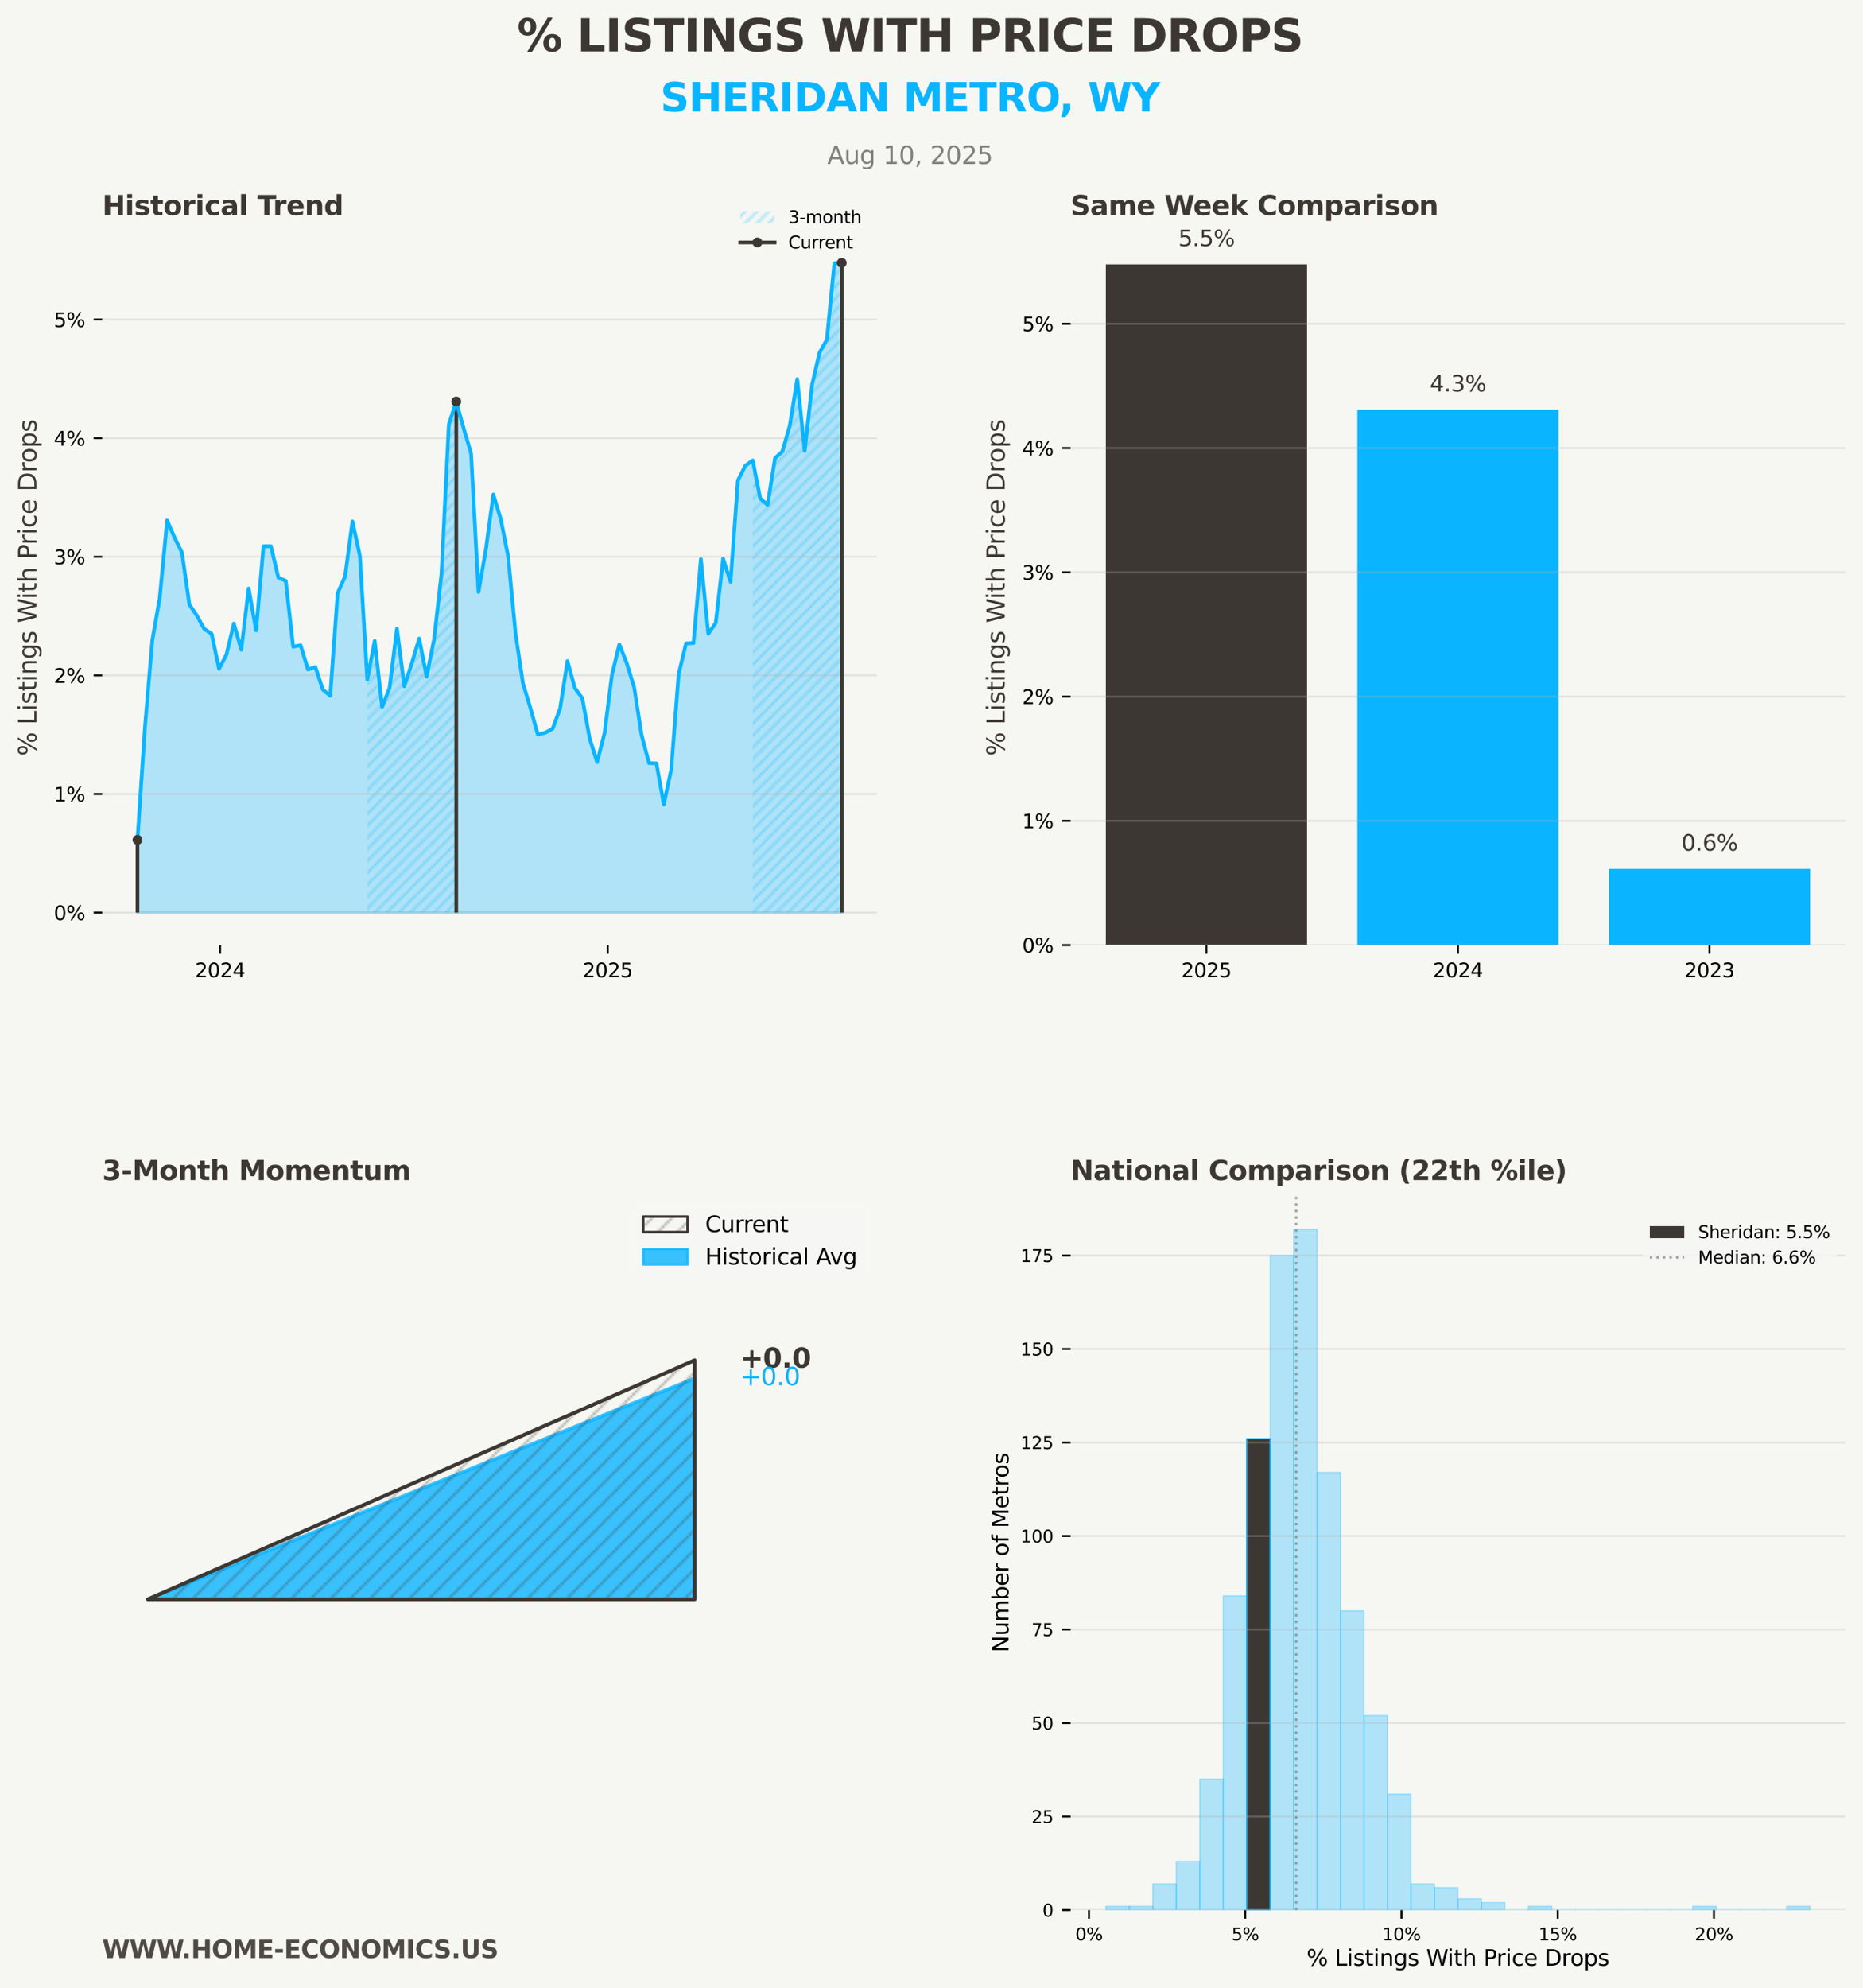 <?xml version="1.0" encoding="utf-8" standalone="no"?>
<!DOCTYPE svg PUBLIC "-//W3C//DTD SVG 1.1//EN"
  "http://www.w3.org/Graphics/SVG/1.1/DTD/svg11.dtd">
<svg xmlns:xlink="http://www.w3.org/1999/xlink" width="757.249pt" height="807.845pt" viewBox="0 0 757.249 807.845" xmlns="http://www.w3.org/2000/svg" version="1.1">
 <defs>
  <style type="text/css">*{stroke-linejoin: round; stroke-linecap: butt}</style>
 </defs>
 <g id="figure_1">
  <g id="patch_1">
   <path d="M 0 807.845 
L 757.249 807.845 
L 757.249 0 
L 0 0 
z
" style="fill: #f6f7f3"/>
  </g>
  <g id="axes_1">
   <g id="patch_2">
    <path d="M 41.569 384.051 
L 356.449 384.051 
L 356.449 93.6 
L 41.569 93.6 
z
" style="fill: #f6f7f3"/>
   </g>
   <g id="PolyCollection_1">
    <defs>
     <path id="mb74499e543" d="M 55.882 -466.566 
L 55.882 -436.996 
L 58.895 -436.996 
L 61.909 -436.996 
L 64.922 -436.996 
L 67.935 -436.996 
L 70.948 -436.996 
L 73.961 -436.996 
L 76.975 -436.996 
L 79.988 -436.996 
L 83.001 -436.996 
L 86.014 -436.996 
L 89.027 -436.996 
L 92.041 -436.996 
L 95.054 -436.996 
L 98.067 -436.996 
L 101.08 -436.996 
L 104.093 -436.996 
L 107.107 -436.996 
L 110.12 -436.996 
L 113.133 -436.996 
L 116.146 -436.996 
L 119.159 -436.996 
L 122.173 -436.996 
L 125.186 -436.996 
L 128.199 -436.996 
L 131.212 -436.996 
L 134.225 -436.996 
L 137.239 -436.996 
L 140.252 -436.996 
L 143.265 -436.996 
L 146.278 -436.996 
L 149.291 -436.996 
L 152.305 -436.996 
L 155.318 -436.996 
L 158.331 -436.996 
L 161.344 -436.996 
L 164.358 -436.996 
L 167.371 -436.996 
L 170.384 -436.996 
L 173.397 -436.996 
L 176.41 -436.996 
L 179.424 -436.996 
L 182.437 -436.996 
L 185.45 -436.996 
L 188.463 -436.996 
L 191.476 -436.996 
L 194.49 -436.996 
L 197.503 -436.996 
L 200.516 -436.996 
L 203.529 -436.996 
L 206.542 -436.996 
L 209.556 -436.996 
L 212.569 -436.996 
L 215.582 -436.996 
L 218.595 -436.996 
L 221.608 -436.996 
L 224.622 -436.996 
L 227.635 -436.996 
L 230.648 -436.996 
L 233.661 -436.996 
L 236.674 -436.996 
L 239.688 -436.996 
L 242.701 -436.996 
L 245.714 -436.996 
L 248.727 -436.996 
L 251.74 -436.996 
L 254.754 -436.996 
L 257.767 -436.996 
L 260.78 -436.996 
L 263.793 -436.996 
L 266.807 -436.996 
L 269.82 -436.996 
L 272.833 -436.996 
L 275.846 -436.996 
L 278.859 -436.996 
L 281.873 -436.996 
L 284.886 -436.996 
L 287.899 -436.996 
L 290.912 -436.996 
L 293.925 -436.996 
L 296.939 -436.996 
L 299.952 -436.996 
L 302.965 -436.996 
L 305.978 -436.996 
L 308.991 -436.996 
L 312.005 -436.996 
L 315.018 -436.996 
L 318.031 -436.996 
L 321.044 -436.996 
L 324.057 -436.996 
L 327.071 -436.996 
L 330.084 -436.996 
L 333.097 -436.996 
L 336.11 -436.996 
L 339.123 -436.996 
L 342.137 -436.996 
L 342.137 -701.043 
L 342.137 -701.043 
L 339.123 -700.884 
L 336.11 -669.905 
L 333.097 -664.522 
L 330.084 -651.527 
L 327.071 -624.598 
L 324.057 -653.79 
L 321.044 -635.048 
L 318.031 -624.394 
L 315.018 -621.669 
L 312.005 -602.667 
L 308.991 -605.3 
L 305.978 -620.748 
L 302.965 -618.605 
L 299.952 -612.66 
L 296.939 -571.428 
L 293.925 -580.804 
L 290.912 -554.681 
L 287.899 -550.339 
L 284.886 -580.617 
L 281.873 -546.542 
L 278.859 -546.41 
L 275.846 -533.9 
L 272.833 -495.191 
L 269.82 -480.996 
L 266.807 -497.661 
L 263.793 -497.776 
L 260.78 -509.159 
L 257.767 -528.539 
L 254.754 -538.323 
L 251.74 -546.008 
L 248.727 -533.594 
L 245.714 -509.894 
L 242.701 -498.148 
L 239.688 -507.714 
L 236.674 -524.131 
L 233.661 -528.228 
L 230.648 -539.213 
L 227.635 -519.839 
L 224.622 -511.725 
L 221.608 -510.091 
L 218.595 -509.364 
L 215.582 -520.163 
L 212.569 -530.125 
L 209.556 -550.295 
L 206.542 -581.757 
L 203.529 -596.906 
L 200.516 -606.91 
L 197.503 -584.713 
L 194.49 -567.28 
L 191.476 -623.61 
L 188.463 -633.72 
L 185.45 -644.667 
L 182.437 -635.419 
L 179.424 -574.352 
L 176.41 -547.931 
L 173.397 -532.897 
L 170.384 -548.374 
L 167.371 -538.268 
L 164.358 -528.958 
L 161.344 -552.377 
L 158.331 -528.27 
L 155.318 -520.562 
L 152.305 -547.456 
L 149.291 -531.723 
L 146.278 -581.95 
L 143.265 -595.947 
L 140.252 -573.579 
L 137.239 -566.819 
L 134.225 -525.121 
L 131.212 -527.613 
L 128.199 -536.805 
L 125.186 -535.805 
L 122.173 -545.627 
L 119.159 -545.044 
L 116.146 -571.812 
L 113.133 -573.144 
L 110.12 -585.89 
L 107.107 -585.89 
L 104.093 -551.667 
L 101.08 -568.707 
L 98.067 -543.803 
L 95.054 -554.464 
L 92.041 -541.807 
L 89.027 -536.069 
L 86.014 -550.288 
L 83.001 -552.303 
L 79.988 -557.755 
L 76.975 -562.197 
L 73.961 -583.32 
L 70.948 -589.413 
L 67.935 -596.364 
L 64.922 -564.887 
L 61.909 -547.644 
L 58.895 -512.029 
L 55.882 -466.566 
z
" style="stroke: #0bb4ff; stroke-opacity: 0.3"/>
    </defs>
    <g clip-path="url(#p6a2b8eb14a)">
     <use xlink:href="#mb74499e543" x="0" y="807.845" style="fill: #0bb4ff; fill-opacity: 0.3; stroke: #0bb4ff; stroke-opacity: 0.3"/>
    </g>
   </g>
   <g id="PolyCollection_2">
    <path d="M 305.978 187.097 
L 305.978 370.849 
L 308.991 370.849 
L 312.005 370.849 
L 315.018 370.849 
L 318.031 370.849 
L 321.044 370.849 
L 324.057 370.849 
L 327.071 370.849 
L 330.084 370.849 
L 333.097 370.849 
L 336.11 370.849 
L 339.123 370.849 
L 342.137 370.849 
L 342.137 106.802 
L 342.137 106.802 
L 339.123 106.961 
L 336.11 137.94 
L 333.097 143.323 
L 330.084 156.318 
L 327.071 183.247 
L 324.057 154.055 
L 321.044 172.797 
L 318.031 183.451 
L 315.018 186.176 
L 312.005 205.178 
L 308.991 202.545 
L 305.978 187.097 
z
" clip-path="url(#p6a2b8eb14a)" style="fill: url(#h7a7712c2d3)"/>
   </g>
   <g id="PolyCollection_3">
    <path d="M 149.291 276.122 
L 149.291 370.849 
L 152.305 370.849 
L 155.318 370.849 
L 158.331 370.849 
L 161.344 370.849 
L 164.358 370.849 
L 167.371 370.849 
L 170.384 370.849 
L 173.397 370.849 
L 176.41 370.849 
L 179.424 370.849 
L 182.437 370.849 
L 185.45 370.849 
L 185.45 163.178 
L 185.45 163.178 
L 182.437 172.426 
L 179.424 233.493 
L 176.41 259.914 
L 173.397 274.948 
L 170.384 259.471 
L 167.371 269.577 
L 164.358 278.887 
L 161.344 255.468 
L 158.331 279.575 
L 155.318 287.283 
L 152.305 260.389 
L 149.291 276.122 
z
" clip-path="url(#p6a2b8eb14a)" style="fill: url(#h7a7712c2d3)"/>
   </g>
   <g id="PolyCollection_4">
    <path d="M 55.882 341.279 
L 55.882 370.849 
L 55.882 341.279 
L 55.882 341.279 
z
" clip-path="url(#p6a2b8eb14a)" style="fill: url(#h7a7712c2d3)"/>
   </g>
   <g id="matplotlib.axis_1">
    <g id="xtick_1">
     <g id="line2d_1">
      <defs>
       <path id="m002ad3a4ea" d="M 0 0 
L 0 3.5 
" style="stroke: #000000; stroke-width: 0.8"/>
      </defs>
      <g>
       <use xlink:href="#m002ad3a4ea" x="89.458" y="384.051" style="stroke: #000000; stroke-width: 0.8"/>
      </g>
     </g>
     <g id="text_1">
      <!-- 2024 -->
      <g transform="translate(79.278 397.13) scale(0.08 -0.08)">
       <defs>
        <path id="DejaVuSans-32" d="M 1228 531 
L 3431 531 
L 3431 0 
L 469 0 
L 469 531 
Q 828 903 1448 1529 
Q 2069 2156 2228 2338 
Q 2531 2678 2651 2914 
Q 2772 3150 2772 3378 
Q 2772 3750 2511 3984 
Q 2250 4219 1831 4219 
Q 1534 4219 1204 4116 
Q 875 4013 500 3803 
L 500 4441 
Q 881 4594 1212 4672 
Q 1544 4750 1819 4750 
Q 2544 4750 2975 4387 
Q 3406 4025 3406 3419 
Q 3406 3131 3298 2873 
Q 3191 2616 2906 2266 
Q 2828 2175 2409 1742 
Q 1991 1309 1228 531 
z
" transform="scale(0.016)"/>
        <path id="DejaVuSans-30" d="M 2034 4250 
Q 1547 4250 1301 3770 
Q 1056 3291 1056 2328 
Q 1056 1369 1301 889 
Q 1547 409 2034 409 
Q 2525 409 2770 889 
Q 3016 1369 3016 2328 
Q 3016 3291 2770 3770 
Q 2525 4250 2034 4250 
z
M 2034 4750 
Q 2819 4750 3233 4129 
Q 3647 3509 3647 2328 
Q 3647 1150 3233 529 
Q 2819 -91 2034 -91 
Q 1250 -91 836 529 
Q 422 1150 422 2328 
Q 422 3509 836 4129 
Q 1250 4750 2034 4750 
z
" transform="scale(0.016)"/>
        <path id="DejaVuSans-34" d="M 2419 4116 
L 825 1625 
L 2419 1625 
L 2419 4116 
z
M 2253 4666 
L 3047 4666 
L 3047 1625 
L 3713 1625 
L 3713 1100 
L 3047 1100 
L 3047 0 
L 2419 0 
L 2419 1100 
L 313 1100 
L 313 1709 
L 2253 4666 
z
" transform="scale(0.016)"/>
       </defs>
       <use xlink:href="#DejaVuSans-32"/>
       <use xlink:href="#DejaVuSans-30" x="63.623"/>
       <use xlink:href="#DejaVuSans-32" x="127.246"/>
       <use xlink:href="#DejaVuSans-34" x="190.869"/>
      </g>
     </g>
    </g>
    <g id="xtick_2">
     <g id="line2d_2">
      <g>
       <use xlink:href="#m002ad3a4ea" x="247.005" y="384.051" style="stroke: #000000; stroke-width: 0.8"/>
      </g>
     </g>
     <g id="text_2">
      <!-- 2025 -->
      <g transform="translate(236.825 397.13) scale(0.08 -0.08)">
       <defs>
        <path id="DejaVuSans-35" d="M 691 4666 
L 3169 4666 
L 3169 4134 
L 1269 4134 
L 1269 2991 
Q 1406 3038 1543 3061 
Q 1681 3084 1819 3084 
Q 2600 3084 3056 2656 
Q 3513 2228 3513 1497 
Q 3513 744 3044 326 
Q 2575 -91 1722 -91 
Q 1428 -91 1123 -41 
Q 819 9 494 109 
L 494 744 
Q 775 591 1075 516 
Q 1375 441 1709 441 
Q 2250 441 2565 725 
Q 2881 1009 2881 1497 
Q 2881 1984 2565 2268 
Q 2250 2553 1709 2553 
Q 1456 2553 1204 2497 
Q 953 2441 691 2322 
L 691 4666 
z
" transform="scale(0.016)"/>
       </defs>
       <use xlink:href="#DejaVuSans-32"/>
       <use xlink:href="#DejaVuSans-30" x="63.623"/>
       <use xlink:href="#DejaVuSans-32" x="127.246"/>
       <use xlink:href="#DejaVuSans-35" x="190.869"/>
      </g>
     </g>
    </g>
   </g>
   <g id="matplotlib.axis_2">
    <g id="ytick_1">
     <g id="line2d_3">
      <path d="M 41.569 370.849 
L 356.449 370.849 
" clip-path="url(#p6a2b8eb14a)" style="fill: none; stroke: #b0b0b0; stroke-opacity: 0.3; stroke-width: 0.8; stroke-linecap: square"/>
     </g>
     <g id="line2d_4">
      <defs>
       <path id="m6090582948" d="M 0 0 
L -3.5 0 
" style="stroke: #000000; stroke-width: 0.8"/>
      </defs>
      <g>
       <use xlink:href="#m6090582948" x="41.569" y="370.849" style="stroke: #000000; stroke-width: 0.8"/>
      </g>
     </g>
     <g id="text_3">
      <!-- 0% -->
      <g transform="translate(21.878 373.888) scale(0.08 -0.08)">
       <defs>
        <path id="DejaVuSans-25" d="M 4653 2053 
Q 4381 2053 4226 1822 
Q 4072 1591 4072 1178 
Q 4072 772 4226 539 
Q 4381 306 4653 306 
Q 4919 306 5073 539 
Q 5228 772 5228 1178 
Q 5228 1588 5073 1820 
Q 4919 2053 4653 2053 
z
M 4653 2450 
Q 5147 2450 5437 2106 
Q 5728 1763 5728 1178 
Q 5728 594 5436 251 
Q 5144 -91 4653 -91 
Q 4153 -91 3862 251 
Q 3572 594 3572 1178 
Q 3572 1766 3864 2108 
Q 4156 2450 4653 2450 
z
M 1428 4353 
Q 1159 4353 1004 4120 
Q 850 3888 850 3481 
Q 850 3069 1003 2837 
Q 1156 2606 1428 2606 
Q 1700 2606 1854 2837 
Q 2009 3069 2009 3481 
Q 2009 3884 1853 4118 
Q 1697 4353 1428 4353 
z
M 4250 4750 
L 4750 4750 
L 1831 -91 
L 1331 -91 
L 4250 4750 
z
M 1428 4750 
Q 1922 4750 2215 4408 
Q 2509 4066 2509 3481 
Q 2509 2891 2217 2550 
Q 1925 2209 1428 2209 
Q 931 2209 642 2551 
Q 353 2894 353 3481 
Q 353 4063 643 4406 
Q 934 4750 1428 4750 
z
" transform="scale(0.016)"/>
       </defs>
       <use xlink:href="#DejaVuSans-30"/>
       <use xlink:href="#DejaVuSans-25" x="63.623"/>
      </g>
     </g>
    </g>
    <g id="ytick_2">
     <g id="line2d_5">
      <path d="M 41.569 322.651 
L 356.449 322.651 
" clip-path="url(#p6a2b8eb14a)" style="fill: none; stroke: #b0b0b0; stroke-opacity: 0.3; stroke-width: 0.8; stroke-linecap: square"/>
     </g>
     <g id="line2d_6">
      <g>
       <use xlink:href="#m6090582948" x="41.569" y="322.651" style="stroke: #000000; stroke-width: 0.8"/>
      </g>
     </g>
     <g id="text_4">
      <!-- 1% -->
      <g transform="translate(21.878 325.69) scale(0.08 -0.08)">
       <defs>
        <path id="DejaVuSans-31" d="M 794 531 
L 1825 531 
L 1825 4091 
L 703 3866 
L 703 4441 
L 1819 4666 
L 2450 4666 
L 2450 531 
L 3481 531 
L 3481 0 
L 794 0 
L 794 531 
z
" transform="scale(0.016)"/>
       </defs>
       <use xlink:href="#DejaVuSans-31"/>
       <use xlink:href="#DejaVuSans-25" x="63.623"/>
      </g>
     </g>
    </g>
    <g id="ytick_3">
     <g id="line2d_7">
      <path d="M 41.569 274.453 
L 356.449 274.453 
" clip-path="url(#p6a2b8eb14a)" style="fill: none; stroke: #b0b0b0; stroke-opacity: 0.3; stroke-width: 0.8; stroke-linecap: square"/>
     </g>
     <g id="line2d_8">
      <g>
       <use xlink:href="#m6090582948" x="41.569" y="274.453" style="stroke: #000000; stroke-width: 0.8"/>
      </g>
     </g>
     <g id="text_5">
      <!-- 2% -->
      <g transform="translate(21.878 277.492) scale(0.08 -0.08)">
       <use xlink:href="#DejaVuSans-32"/>
       <use xlink:href="#DejaVuSans-25" x="63.623"/>
      </g>
     </g>
    </g>
    <g id="ytick_4">
     <g id="line2d_9">
      <path d="M 41.569 226.254 
L 356.449 226.254 
" clip-path="url(#p6a2b8eb14a)" style="fill: none; stroke: #b0b0b0; stroke-opacity: 0.3; stroke-width: 0.8; stroke-linecap: square"/>
     </g>
     <g id="line2d_10">
      <g>
       <use xlink:href="#m6090582948" x="41.569" y="226.254" style="stroke: #000000; stroke-width: 0.8"/>
      </g>
     </g>
     <g id="text_6">
      <!-- 3% -->
      <g transform="translate(21.878 229.294) scale(0.08 -0.08)">
       <defs>
        <path id="DejaVuSans-33" d="M 2597 2516 
Q 3050 2419 3304 2112 
Q 3559 1806 3559 1356 
Q 3559 666 3084 287 
Q 2609 -91 1734 -91 
Q 1441 -91 1130 -33 
Q 819 25 488 141 
L 488 750 
Q 750 597 1062 519 
Q 1375 441 1716 441 
Q 2309 441 2620 675 
Q 2931 909 2931 1356 
Q 2931 1769 2642 2001 
Q 2353 2234 1838 2234 
L 1294 2234 
L 1294 2753 
L 1863 2753 
Q 2328 2753 2575 2939 
Q 2822 3125 2822 3475 
Q 2822 3834 2567 4026 
Q 2313 4219 1838 4219 
Q 1578 4219 1281 4162 
Q 984 4106 628 3988 
L 628 4550 
Q 988 4650 1302 4700 
Q 1616 4750 1894 4750 
Q 2613 4750 3031 4423 
Q 3450 4097 3450 3541 
Q 3450 3153 3228 2886 
Q 3006 2619 2597 2516 
z
" transform="scale(0.016)"/>
       </defs>
       <use xlink:href="#DejaVuSans-33"/>
       <use xlink:href="#DejaVuSans-25" x="63.623"/>
      </g>
     </g>
    </g>
    <g id="ytick_5">
     <g id="line2d_11">
      <path d="M 41.569 178.056 
L 356.449 178.056 
" clip-path="url(#p6a2b8eb14a)" style="fill: none; stroke: #b0b0b0; stroke-opacity: 0.3; stroke-width: 0.8; stroke-linecap: square"/>
     </g>
     <g id="line2d_12">
      <g>
       <use xlink:href="#m6090582948" x="41.569" y="178.056" style="stroke: #000000; stroke-width: 0.8"/>
      </g>
     </g>
     <g id="text_7">
      <!-- 4% -->
      <g transform="translate(21.878 181.096) scale(0.08 -0.08)">
       <use xlink:href="#DejaVuSans-34"/>
       <use xlink:href="#DejaVuSans-25" x="63.623"/>
      </g>
     </g>
    </g>
    <g id="ytick_6">
     <g id="line2d_13">
      <path d="M 41.569 129.858 
L 356.449 129.858 
" clip-path="url(#p6a2b8eb14a)" style="fill: none; stroke: #b0b0b0; stroke-opacity: 0.3; stroke-width: 0.8; stroke-linecap: square"/>
     </g>
     <g id="line2d_14">
      <g>
       <use xlink:href="#m6090582948" x="41.569" y="129.858" style="stroke: #000000; stroke-width: 0.8"/>
      </g>
     </g>
     <g id="text_8">
      <!-- 5% -->
      <g transform="translate(21.878 132.898) scale(0.08 -0.08)">
       <use xlink:href="#DejaVuSans-35"/>
       <use xlink:href="#DejaVuSans-25" x="63.623"/>
      </g>
     </g>
    </g>
    <g id="text_9">
     <!-- % Listings With Price Drops -->
     <g style="fill: #3d3733" transform="translate(14.798 307.187) rotate(-90) scale(0.1 -0.1)">
      <defs>
       <path id="DejaVuSans-20" transform="scale(0.016)"/>
       <path id="DejaVuSans-4c" d="M 628 4666 
L 1259 4666 
L 1259 531 
L 3531 531 
L 3531 0 
L 628 0 
L 628 4666 
z
" transform="scale(0.016)"/>
       <path id="DejaVuSans-69" d="M 603 3500 
L 1178 3500 
L 1178 0 
L 603 0 
L 603 3500 
z
M 603 4863 
L 1178 4863 
L 1178 4134 
L 603 4134 
L 603 4863 
z
" transform="scale(0.016)"/>
       <path id="DejaVuSans-73" d="M 2834 3397 
L 2834 2853 
Q 2591 2978 2328 3040 
Q 2066 3103 1784 3103 
Q 1356 3103 1142 2972 
Q 928 2841 928 2578 
Q 928 2378 1081 2264 
Q 1234 2150 1697 2047 
L 1894 2003 
Q 2506 1872 2764 1633 
Q 3022 1394 3022 966 
Q 3022 478 2636 193 
Q 2250 -91 1575 -91 
Q 1294 -91 989 -36 
Q 684 19 347 128 
L 347 722 
Q 666 556 975 473 
Q 1284 391 1588 391 
Q 1994 391 2212 530 
Q 2431 669 2431 922 
Q 2431 1156 2273 1281 
Q 2116 1406 1581 1522 
L 1381 1569 
Q 847 1681 609 1914 
Q 372 2147 372 2553 
Q 372 3047 722 3315 
Q 1072 3584 1716 3584 
Q 2034 3584 2315 3537 
Q 2597 3491 2834 3397 
z
" transform="scale(0.016)"/>
       <path id="DejaVuSans-74" d="M 1172 4494 
L 1172 3500 
L 2356 3500 
L 2356 3053 
L 1172 3053 
L 1172 1153 
Q 1172 725 1289 603 
Q 1406 481 1766 481 
L 2356 481 
L 2356 0 
L 1766 0 
Q 1100 0 847 248 
Q 594 497 594 1153 
L 594 3053 
L 172 3053 
L 172 3500 
L 594 3500 
L 594 4494 
L 1172 4494 
z
" transform="scale(0.016)"/>
       <path id="DejaVuSans-6e" d="M 3513 2113 
L 3513 0 
L 2938 0 
L 2938 2094 
Q 2938 2591 2744 2837 
Q 2550 3084 2163 3084 
Q 1697 3084 1428 2787 
Q 1159 2491 1159 1978 
L 1159 0 
L 581 0 
L 581 3500 
L 1159 3500 
L 1159 2956 
Q 1366 3272 1645 3428 
Q 1925 3584 2291 3584 
Q 2894 3584 3203 3211 
Q 3513 2838 3513 2113 
z
" transform="scale(0.016)"/>
       <path id="DejaVuSans-67" d="M 2906 1791 
Q 2906 2416 2648 2759 
Q 2391 3103 1925 3103 
Q 1463 3103 1205 2759 
Q 947 2416 947 1791 
Q 947 1169 1205 825 
Q 1463 481 1925 481 
Q 2391 481 2648 825 
Q 2906 1169 2906 1791 
z
M 3481 434 
Q 3481 -459 3084 -895 
Q 2688 -1331 1869 -1331 
Q 1566 -1331 1297 -1286 
Q 1028 -1241 775 -1147 
L 775 -588 
Q 1028 -725 1275 -790 
Q 1522 -856 1778 -856 
Q 2344 -856 2625 -561 
Q 2906 -266 2906 331 
L 2906 616 
Q 2728 306 2450 153 
Q 2172 0 1784 0 
Q 1141 0 747 490 
Q 353 981 353 1791 
Q 353 2603 747 3093 
Q 1141 3584 1784 3584 
Q 2172 3584 2450 3431 
Q 2728 3278 2906 2969 
L 2906 3500 
L 3481 3500 
L 3481 434 
z
" transform="scale(0.016)"/>
       <path id="DejaVuSans-57" d="M 213 4666 
L 850 4666 
L 1831 722 
L 2809 4666 
L 3519 4666 
L 4500 722 
L 5478 4666 
L 6119 4666 
L 4947 0 
L 4153 0 
L 3169 4050 
L 2175 0 
L 1381 0 
L 213 4666 
z
" transform="scale(0.016)"/>
       <path id="DejaVuSans-68" d="M 3513 2113 
L 3513 0 
L 2938 0 
L 2938 2094 
Q 2938 2591 2744 2837 
Q 2550 3084 2163 3084 
Q 1697 3084 1428 2787 
Q 1159 2491 1159 1978 
L 1159 0 
L 581 0 
L 581 4863 
L 1159 4863 
L 1159 2956 
Q 1366 3272 1645 3428 
Q 1925 3584 2291 3584 
Q 2894 3584 3203 3211 
Q 3513 2838 3513 2113 
z
" transform="scale(0.016)"/>
       <path id="DejaVuSans-50" d="M 1259 4147 
L 1259 2394 
L 2053 2394 
Q 2494 2394 2734 2622 
Q 2975 2850 2975 3272 
Q 2975 3691 2734 3919 
Q 2494 4147 2053 4147 
L 1259 4147 
z
M 628 4666 
L 2053 4666 
Q 2838 4666 3239 4311 
Q 3641 3956 3641 3272 
Q 3641 2581 3239 2228 
Q 2838 1875 2053 1875 
L 1259 1875 
L 1259 0 
L 628 0 
L 628 4666 
z
" transform="scale(0.016)"/>
       <path id="DejaVuSans-72" d="M 2631 2963 
Q 2534 3019 2420 3045 
Q 2306 3072 2169 3072 
Q 1681 3072 1420 2755 
Q 1159 2438 1159 1844 
L 1159 0 
L 581 0 
L 581 3500 
L 1159 3500 
L 1159 2956 
Q 1341 3275 1631 3429 
Q 1922 3584 2338 3584 
Q 2397 3584 2469 3576 
Q 2541 3569 2628 3553 
L 2631 2963 
z
" transform="scale(0.016)"/>
       <path id="DejaVuSans-63" d="M 3122 3366 
L 3122 2828 
Q 2878 2963 2633 3030 
Q 2388 3097 2138 3097 
Q 1578 3097 1268 2742 
Q 959 2388 959 1747 
Q 959 1106 1268 751 
Q 1578 397 2138 397 
Q 2388 397 2633 464 
Q 2878 531 3122 666 
L 3122 134 
Q 2881 22 2623 -34 
Q 2366 -91 2075 -91 
Q 1284 -91 818 406 
Q 353 903 353 1747 
Q 353 2603 823 3093 
Q 1294 3584 2113 3584 
Q 2378 3584 2631 3529 
Q 2884 3475 3122 3366 
z
" transform="scale(0.016)"/>
       <path id="DejaVuSans-65" d="M 3597 1894 
L 3597 1613 
L 953 1613 
Q 991 1019 1311 708 
Q 1631 397 2203 397 
Q 2534 397 2845 478 
Q 3156 559 3463 722 
L 3463 178 
Q 3153 47 2828 -22 
Q 2503 -91 2169 -91 
Q 1331 -91 842 396 
Q 353 884 353 1716 
Q 353 2575 817 3079 
Q 1281 3584 2069 3584 
Q 2775 3584 3186 3129 
Q 3597 2675 3597 1894 
z
M 3022 2063 
Q 3016 2534 2758 2815 
Q 2500 3097 2075 3097 
Q 1594 3097 1305 2825 
Q 1016 2553 972 2059 
L 3022 2063 
z
" transform="scale(0.016)"/>
       <path id="DejaVuSans-44" d="M 1259 4147 
L 1259 519 
L 2022 519 
Q 2988 519 3436 956 
Q 3884 1394 3884 2338 
Q 3884 3275 3436 3711 
Q 2988 4147 2022 4147 
L 1259 4147 
z
M 628 4666 
L 1925 4666 
Q 3281 4666 3915 4102 
Q 4550 3538 4550 2338 
Q 4550 1131 3912 565 
Q 3275 0 1925 0 
L 628 0 
L 628 4666 
z
" transform="scale(0.016)"/>
       <path id="DejaVuSans-6f" d="M 1959 3097 
Q 1497 3097 1228 2736 
Q 959 2375 959 1747 
Q 959 1119 1226 758 
Q 1494 397 1959 397 
Q 2419 397 2687 759 
Q 2956 1122 2956 1747 
Q 2956 2369 2687 2733 
Q 2419 3097 1959 3097 
z
M 1959 3584 
Q 2709 3584 3137 3096 
Q 3566 2609 3566 1747 
Q 3566 888 3137 398 
Q 2709 -91 1959 -91 
Q 1206 -91 779 398 
Q 353 888 353 1747 
Q 353 2609 779 3096 
Q 1206 3584 1959 3584 
z
" transform="scale(0.016)"/>
       <path id="DejaVuSans-70" d="M 1159 525 
L 1159 -1331 
L 581 -1331 
L 581 3500 
L 1159 3500 
L 1159 2969 
Q 1341 3281 1617 3432 
Q 1894 3584 2278 3584 
Q 2916 3584 3314 3078 
Q 3713 2572 3713 1747 
Q 3713 922 3314 415 
Q 2916 -91 2278 -91 
Q 1894 -91 1617 61 
Q 1341 213 1159 525 
z
M 3116 1747 
Q 3116 2381 2855 2742 
Q 2594 3103 2138 3103 
Q 1681 3103 1420 2742 
Q 1159 2381 1159 1747 
Q 1159 1113 1420 752 
Q 1681 391 2138 391 
Q 2594 391 2855 752 
Q 3116 1113 3116 1747 
z
" transform="scale(0.016)"/>
      </defs>
      <use xlink:href="#DejaVuSans-25"/>
      <use xlink:href="#DejaVuSans-20" x="95.02"/>
      <use xlink:href="#DejaVuSans-4c" x="126.807"/>
      <use xlink:href="#DejaVuSans-69" x="182.52"/>
      <use xlink:href="#DejaVuSans-73" x="210.303"/>
      <use xlink:href="#DejaVuSans-74" x="262.402"/>
      <use xlink:href="#DejaVuSans-69" x="301.611"/>
      <use xlink:href="#DejaVuSans-6e" x="329.395"/>
      <use xlink:href="#DejaVuSans-67" x="392.773"/>
      <use xlink:href="#DejaVuSans-73" x="456.25"/>
      <use xlink:href="#DejaVuSans-20" x="508.35"/>
      <use xlink:href="#DejaVuSans-57" x="540.137"/>
      <use xlink:href="#DejaVuSans-69" x="636.764"/>
      <use xlink:href="#DejaVuSans-74" x="664.547"/>
      <use xlink:href="#DejaVuSans-68" x="703.756"/>
      <use xlink:href="#DejaVuSans-20" x="767.135"/>
      <use xlink:href="#DejaVuSans-50" x="798.922"/>
      <use xlink:href="#DejaVuSans-72" x="857.475"/>
      <use xlink:href="#DejaVuSans-69" x="898.588"/>
      <use xlink:href="#DejaVuSans-63" x="926.371"/>
      <use xlink:href="#DejaVuSans-65" x="981.352"/>
      <use xlink:href="#DejaVuSans-20" x="1042.875"/>
      <use xlink:href="#DejaVuSans-44" x="1074.662"/>
      <use xlink:href="#DejaVuSans-72" x="1151.664"/>
      <use xlink:href="#DejaVuSans-6f" x="1190.527"/>
      <use xlink:href="#DejaVuSans-70" x="1251.709"/>
      <use xlink:href="#DejaVuSans-73" x="1315.186"/>
     </g>
    </g>
   </g>
   <g id="text_10">
    <!-- Historical Trend -->
    <g style="fill: #3d3733" transform="translate(41.569 87.436) scale(0.11 -0.11)">
     <defs>
      <path id="DejaVuSans-Bold-48" d="M 588 4666 
L 1791 4666 
L 1791 2888 
L 3566 2888 
L 3566 4666 
L 4769 4666 
L 4769 0 
L 3566 0 
L 3566 1978 
L 1791 1978 
L 1791 0 
L 588 0 
L 588 4666 
z
" transform="scale(0.016)"/>
      <path id="DejaVuSans-Bold-69" d="M 538 3500 
L 1656 3500 
L 1656 0 
L 538 0 
L 538 3500 
z
M 538 4863 
L 1656 4863 
L 1656 3950 
L 538 3950 
L 538 4863 
z
" transform="scale(0.016)"/>
      <path id="DejaVuSans-Bold-73" d="M 3272 3391 
L 3272 2541 
Q 2913 2691 2578 2766 
Q 2244 2841 1947 2841 
Q 1628 2841 1473 2761 
Q 1319 2681 1319 2516 
Q 1319 2381 1436 2309 
Q 1553 2238 1856 2203 
L 2053 2175 
Q 2913 2066 3209 1816 
Q 3506 1566 3506 1031 
Q 3506 472 3093 190 
Q 2681 -91 1863 -91 
Q 1516 -91 1145 -36 
Q 775 19 384 128 
L 384 978 
Q 719 816 1070 734 
Q 1422 653 1784 653 
Q 2113 653 2278 743 
Q 2444 834 2444 1013 
Q 2444 1163 2330 1236 
Q 2216 1309 1875 1350 
L 1678 1375 
Q 931 1469 631 1722 
Q 331 1975 331 2491 
Q 331 3047 712 3315 
Q 1094 3584 1881 3584 
Q 2191 3584 2531 3537 
Q 2872 3491 3272 3391 
z
" transform="scale(0.016)"/>
      <path id="DejaVuSans-Bold-74" d="M 1759 4494 
L 1759 3500 
L 2913 3500 
L 2913 2700 
L 1759 2700 
L 1759 1216 
Q 1759 972 1856 886 
Q 1953 800 2241 800 
L 2816 800 
L 2816 0 
L 1856 0 
Q 1194 0 917 276 
Q 641 553 641 1216 
L 641 2700 
L 84 2700 
L 84 3500 
L 641 3500 
L 641 4494 
L 1759 4494 
z
" transform="scale(0.016)"/>
      <path id="DejaVuSans-Bold-6f" d="M 2203 2784 
Q 1831 2784 1636 2517 
Q 1441 2250 1441 1747 
Q 1441 1244 1636 976 
Q 1831 709 2203 709 
Q 2569 709 2762 976 
Q 2956 1244 2956 1747 
Q 2956 2250 2762 2517 
Q 2569 2784 2203 2784 
z
M 2203 3584 
Q 3106 3584 3614 3096 
Q 4122 2609 4122 1747 
Q 4122 884 3614 396 
Q 3106 -91 2203 -91 
Q 1297 -91 786 396 
Q 275 884 275 1747 
Q 275 2609 786 3096 
Q 1297 3584 2203 3584 
z
" transform="scale(0.016)"/>
      <path id="DejaVuSans-Bold-72" d="M 3138 2547 
Q 2991 2616 2845 2648 
Q 2700 2681 2553 2681 
Q 2122 2681 1889 2404 
Q 1656 2128 1656 1613 
L 1656 0 
L 538 0 
L 538 3500 
L 1656 3500 
L 1656 2925 
Q 1872 3269 2151 3426 
Q 2431 3584 2822 3584 
Q 2878 3584 2943 3579 
Q 3009 3575 3134 3559 
L 3138 2547 
z
" transform="scale(0.016)"/>
      <path id="DejaVuSans-Bold-63" d="M 3366 3391 
L 3366 2478 
Q 3138 2634 2908 2709 
Q 2678 2784 2431 2784 
Q 1963 2784 1702 2511 
Q 1441 2238 1441 1747 
Q 1441 1256 1702 982 
Q 1963 709 2431 709 
Q 2694 709 2930 787 
Q 3166 866 3366 1019 
L 3366 103 
Q 3103 6 2833 -42 
Q 2563 -91 2291 -91 
Q 1344 -91 809 395 
Q 275 881 275 1747 
Q 275 2613 809 3098 
Q 1344 3584 2291 3584 
Q 2566 3584 2833 3536 
Q 3100 3488 3366 3391 
z
" transform="scale(0.016)"/>
      <path id="DejaVuSans-Bold-61" d="M 2106 1575 
Q 1756 1575 1579 1456 
Q 1403 1338 1403 1106 
Q 1403 894 1545 773 
Q 1688 653 1941 653 
Q 2256 653 2472 879 
Q 2688 1106 2688 1447 
L 2688 1575 
L 2106 1575 
z
M 3816 1997 
L 3816 0 
L 2688 0 
L 2688 519 
Q 2463 200 2181 54 
Q 1900 -91 1497 -91 
Q 953 -91 614 226 
Q 275 544 275 1050 
Q 275 1666 698 1953 
Q 1122 2241 2028 2241 
L 2688 2241 
L 2688 2328 
Q 2688 2594 2478 2717 
Q 2269 2841 1825 2841 
Q 1466 2841 1156 2769 
Q 847 2697 581 2553 
L 581 3406 
Q 941 3494 1303 3539 
Q 1666 3584 2028 3584 
Q 2975 3584 3395 3211 
Q 3816 2838 3816 1997 
z
" transform="scale(0.016)"/>
      <path id="DejaVuSans-Bold-6c" d="M 538 4863 
L 1656 4863 
L 1656 0 
L 538 0 
L 538 4863 
z
" transform="scale(0.016)"/>
      <path id="DejaVuSans-Bold-20" transform="scale(0.016)"/>
      <path id="DejaVuSans-Bold-54" d="M 31 4666 
L 4331 4666 
L 4331 3756 
L 2784 3756 
L 2784 0 
L 1581 0 
L 1581 3756 
L 31 3756 
L 31 4666 
z
" transform="scale(0.016)"/>
      <path id="DejaVuSans-Bold-65" d="M 4031 1759 
L 4031 1441 
L 1416 1441 
Q 1456 1047 1700 850 
Q 1944 653 2381 653 
Q 2734 653 3104 758 
Q 3475 863 3866 1075 
L 3866 213 
Q 3469 63 3072 -14 
Q 2675 -91 2278 -91 
Q 1328 -91 801 392 
Q 275 875 275 1747 
Q 275 2603 792 3093 
Q 1309 3584 2216 3584 
Q 3041 3584 3536 3087 
Q 4031 2591 4031 1759 
z
M 2881 2131 
Q 2881 2450 2695 2645 
Q 2509 2841 2209 2841 
Q 1884 2841 1681 2658 
Q 1478 2475 1428 2131 
L 2881 2131 
z
" transform="scale(0.016)"/>
      <path id="DejaVuSans-Bold-6e" d="M 4056 2131 
L 4056 0 
L 2931 0 
L 2931 347 
L 2931 1631 
Q 2931 2084 2911 2256 
Q 2891 2428 2841 2509 
Q 2775 2619 2662 2680 
Q 2550 2741 2406 2741 
Q 2056 2741 1856 2470 
Q 1656 2200 1656 1722 
L 1656 0 
L 538 0 
L 538 3500 
L 1656 3500 
L 1656 2988 
Q 1909 3294 2193 3439 
Q 2478 3584 2822 3584 
Q 3428 3584 3742 3212 
Q 4056 2841 4056 2131 
z
" transform="scale(0.016)"/>
      <path id="DejaVuSans-Bold-64" d="M 2919 2988 
L 2919 4863 
L 4044 4863 
L 4044 0 
L 2919 0 
L 2919 506 
Q 2688 197 2409 53 
Q 2131 -91 1766 -91 
Q 1119 -91 703 423 
Q 288 938 288 1747 
Q 288 2556 703 3070 
Q 1119 3584 1766 3584 
Q 2128 3584 2408 3439 
Q 2688 3294 2919 2988 
z
M 2181 722 
Q 2541 722 2730 984 
Q 2919 1247 2919 1747 
Q 2919 2247 2730 2509 
Q 2541 2772 2181 2772 
Q 1825 2772 1636 2509 
Q 1447 2247 1447 1747 
Q 1447 1247 1636 984 
Q 1825 722 2181 722 
z
" transform="scale(0.016)"/>
     </defs>
     <use xlink:href="#DejaVuSans-Bold-48"/>
     <use xlink:href="#DejaVuSans-Bold-69" x="83.691"/>
     <use xlink:href="#DejaVuSans-Bold-73" x="117.969"/>
     <use xlink:href="#DejaVuSans-Bold-74" x="177.49"/>
     <use xlink:href="#DejaVuSans-Bold-6f" x="225.293"/>
     <use xlink:href="#DejaVuSans-Bold-72" x="293.994"/>
     <use xlink:href="#DejaVuSans-Bold-69" x="343.311"/>
     <use xlink:href="#DejaVuSans-Bold-63" x="377.588"/>
     <use xlink:href="#DejaVuSans-Bold-61" x="436.865"/>
     <use xlink:href="#DejaVuSans-Bold-6c" x="504.346"/>
     <use xlink:href="#DejaVuSans-Bold-20" x="538.623"/>
     <use xlink:href="#DejaVuSans-Bold-54" x="573.438"/>
     <use xlink:href="#DejaVuSans-Bold-72" x="630.65"/>
     <use xlink:href="#DejaVuSans-Bold-65" x="679.967"/>
     <use xlink:href="#DejaVuSans-Bold-6e" x="747.789"/>
     <use xlink:href="#DejaVuSans-Bold-64" x="818.98"/>
    </g>
   </g>
   <g id="legend_1">
    <g id="patch_3">
     <path d="M 298.052 105.227 
L 352.949 105.227 
L 352.949 82.577 
L 298.052 82.577 
z
" style="fill: #f6f7f3"/>
    </g>
    <g id="patch_4">
     <path d="M 300.852 90.696 
L 314.852 90.696 
L 314.852 85.796 
L 300.852 85.796 
z
" style="fill: url(#h7a7712c2d3)"/>
    </g>
    <g id="text_11">
     <!-- 3-month -->
     <g transform="translate(320.452 90.696) scale(0.07 -0.07)">
      <defs>
       <path id="DejaVuSans-2d" d="M 313 2009 
L 1997 2009 
L 1997 1497 
L 313 1497 
L 313 2009 
z
" transform="scale(0.016)"/>
       <path id="DejaVuSans-6d" d="M 3328 2828 
Q 3544 3216 3844 3400 
Q 4144 3584 4550 3584 
Q 5097 3584 5394 3201 
Q 5691 2819 5691 2113 
L 5691 0 
L 5113 0 
L 5113 2094 
Q 5113 2597 4934 2840 
Q 4756 3084 4391 3084 
Q 3944 3084 3684 2787 
Q 3425 2491 3425 1978 
L 3425 0 
L 2847 0 
L 2847 2094 
Q 2847 2600 2669 2842 
Q 2491 3084 2119 3084 
Q 1678 3084 1418 2786 
Q 1159 2488 1159 1978 
L 1159 0 
L 581 0 
L 581 3500 
L 1159 3500 
L 1159 2956 
Q 1356 3278 1631 3431 
Q 1906 3584 2284 3584 
Q 2666 3584 2933 3390 
Q 3200 3197 3328 2828 
z
" transform="scale(0.016)"/>
      </defs>
      <use xlink:href="#DejaVuSans-33"/>
      <use xlink:href="#DejaVuSans-2d" x="63.623"/>
      <use xlink:href="#DejaVuSans-6d" x="99.707"/>
      <use xlink:href="#DejaVuSans-6f" x="197.119"/>
      <use xlink:href="#DejaVuSans-6e" x="258.301"/>
      <use xlink:href="#DejaVuSans-74" x="321.68"/>
      <use xlink:href="#DejaVuSans-68" x="360.889"/>
     </g>
    </g>
    <g id="line2d_15">
     <path d="M 300.852 98.521 
L 307.852 98.521 
L 314.852 98.521 
" style="fill: none; stroke: #3d3733; stroke-width: 1.5; stroke-linecap: square"/>
     <defs>
      <path id="m768fac21b5" d="M 0 1.5 
C 0.398 1.5 0.779 1.342 1.061 1.061 
C 1.342 0.779 1.5 0.398 1.5 0 
C 1.5 -0.398 1.342 -0.779 1.061 -1.061 
C 0.779 -1.342 0.398 -1.5 0 -1.5 
C -0.398 -1.5 -0.779 -1.342 -1.061 -1.061 
C -1.342 -0.779 -1.5 -0.398 -1.5 0 
C -1.5 0.398 -1.342 0.779 -1.061 1.061 
C -0.779 1.342 -0.398 1.5 0 1.5 
z
" style="stroke: #3d3733"/>
     </defs>
     <g>
      <use xlink:href="#m768fac21b5" x="307.852" y="98.521" style="fill: #3d3733; stroke: #3d3733"/>
     </g>
    </g>
    <g id="text_12">
     <!-- Current -->
     <g transform="translate(320.452 100.971) scale(0.07 -0.07)">
      <defs>
       <path id="DejaVuSans-43" d="M 4122 4306 
L 4122 3641 
Q 3803 3938 3442 4084 
Q 3081 4231 2675 4231 
Q 1875 4231 1450 3742 
Q 1025 3253 1025 2328 
Q 1025 1406 1450 917 
Q 1875 428 2675 428 
Q 3081 428 3442 575 
Q 3803 722 4122 1019 
L 4122 359 
Q 3791 134 3420 21 
Q 3050 -91 2638 -91 
Q 1578 -91 968 557 
Q 359 1206 359 2328 
Q 359 3453 968 4101 
Q 1578 4750 2638 4750 
Q 3056 4750 3426 4639 
Q 3797 4528 4122 4306 
z
" transform="scale(0.016)"/>
       <path id="DejaVuSans-75" d="M 544 1381 
L 544 3500 
L 1119 3500 
L 1119 1403 
Q 1119 906 1312 657 
Q 1506 409 1894 409 
Q 2359 409 2629 706 
Q 2900 1003 2900 1516 
L 2900 3500 
L 3475 3500 
L 3475 0 
L 2900 0 
L 2900 538 
Q 2691 219 2414 64 
Q 2138 -91 1772 -91 
Q 1169 -91 856 284 
Q 544 659 544 1381 
z
M 1991 3584 
L 1991 3584 
z
" transform="scale(0.016)"/>
      </defs>
      <use xlink:href="#DejaVuSans-43"/>
      <use xlink:href="#DejaVuSans-75" x="69.824"/>
      <use xlink:href="#DejaVuSans-72" x="133.203"/>
      <use xlink:href="#DejaVuSans-72" x="172.566"/>
      <use xlink:href="#DejaVuSans-65" x="211.43"/>
      <use xlink:href="#DejaVuSans-6e" x="272.953"/>
      <use xlink:href="#DejaVuSans-74" x="336.332"/>
     </g>
    </g>
   </g>
   <g id="LineCollection_1">
    <path d="M 342.137 370.849 
L 342.137 106.802 
" clip-path="url(#p6a2b8eb14a)" style="fill: none; stroke: #3d3733; stroke-width: 1.5"/>
   </g>
   <g id="LineCollection_2">
    <path d="M 185.45 370.849 
L 185.45 163.178 
" clip-path="url(#p6a2b8eb14a)" style="fill: none; stroke: #3d3733; stroke-width: 1.5"/>
   </g>
   <g id="LineCollection_3">
    <path d="M 55.882 370.849 
L 55.882 341.279 
" clip-path="url(#p6a2b8eb14a)" style="fill: none; stroke: #3d3733; stroke-width: 1.5"/>
   </g>
   <g id="line2d_16">
    <path d="M 55.882 341.279 
L 58.895 295.816 
L 61.909 260.201 
L 64.922 242.958 
L 67.935 211.481 
L 70.948 218.432 
L 73.961 224.525 
L 76.975 245.648 
L 79.988 250.09 
L 83.001 255.542 
L 86.014 257.557 
L 89.027 271.776 
L 92.041 266.038 
L 95.054 253.381 
L 98.067 264.042 
L 101.08 239.138 
L 104.093 256.178 
L 107.107 221.955 
L 110.12 221.955 
L 113.133 234.701 
L 116.146 236.033 
L 119.159 262.801 
L 122.173 262.218 
L 125.186 272.04 
L 128.199 271.04 
L 131.212 280.232 
L 134.225 282.724 
L 137.239 241.026 
L 140.252 234.266 
L 143.265 211.898 
L 146.278 225.895 
L 149.291 276.122 
L 152.305 260.389 
L 155.318 287.283 
L 158.331 279.575 
L 161.344 255.468 
L 164.358 278.887 
L 167.371 269.577 
L 170.384 259.471 
L 173.397 274.948 
L 176.41 259.914 
L 179.424 233.493 
L 182.437 172.426 
L 185.45 163.178 
L 188.463 174.125 
L 191.476 184.235 
L 194.49 240.565 
L 197.503 223.132 
L 200.516 200.935 
L 203.529 210.939 
L 206.542 226.088 
L 209.556 257.55 
L 212.569 277.72 
L 215.582 287.682 
L 218.595 298.481 
L 221.608 297.754 
L 224.622 296.12 
L 227.635 288.006 
L 230.648 268.632 
L 233.661 279.617 
L 236.674 283.714 
L 239.688 300.131 
L 242.701 309.697 
L 245.714 297.951 
L 248.727 274.251 
L 251.74 261.837 
L 254.754 269.522 
L 257.767 279.306 
L 260.78 298.686 
L 263.793 310.069 
L 266.807 310.184 
L 269.82 326.849 
L 272.833 312.654 
L 275.846 273.945 
L 278.859 261.435 
L 281.873 261.303 
L 284.886 227.228 
L 287.899 257.506 
L 290.912 253.164 
L 293.925 227.041 
L 296.939 236.417 
L 299.952 195.185 
L 302.965 189.24 
L 305.978 187.097 
L 308.991 202.545 
L 312.005 205.178 
L 315.018 186.176 
L 318.031 183.451 
L 321.044 172.797 
L 324.057 154.055 
L 327.071 183.247 
L 330.084 156.318 
L 333.097 143.323 
L 336.11 137.94 
L 339.123 106.961 
L 342.137 106.802 
" clip-path="url(#p6a2b8eb14a)" style="fill: none; stroke: #0bb4ff; stroke-width: 1.5; stroke-linecap: square"/>
   </g>
   <g id="line2d_17">
    <g clip-path="url(#p6a2b8eb14a)">
     <use xlink:href="#m768fac21b5" x="342.137" y="106.802" style="fill: #3d3733; stroke: #3d3733"/>
    </g>
   </g>
   <g id="line2d_18">
    <g clip-path="url(#p6a2b8eb14a)">
     <use xlink:href="#m768fac21b5" x="185.45" y="163.178" style="fill: #3d3733; stroke: #3d3733"/>
    </g>
   </g>
   <g id="line2d_19">
    <g clip-path="url(#p6a2b8eb14a)">
     <use xlink:href="#m768fac21b5" x="55.882" y="341.279" style="fill: #3d3733; stroke: #3d3733"/>
    </g>
   </g>
  </g>
  <g id="axes_2">
   <g id="patch_5">
    <path d="M 435.169 384.051 
L 750.049 384.051 
L 750.049 93.6 
L 435.169 93.6 
z
" style="fill: #f6f7f3"/>
   </g>
   <g id="patch_6">
    <path d="M 449.482 384.051 
L 531.269 384.051 
L 531.269 107.431 
L 449.482 107.431 
z
" clip-path="url(#pca4231283e)" style="fill: #3d3733"/>
   </g>
   <g id="patch_7">
    <path d="M 551.716 384.051 
L 633.503 384.051 
L 633.503 166.492 
L 551.716 166.492 
z
" clip-path="url(#pca4231283e)" style="fill: #0bb4ff"/>
   </g>
   <g id="patch_8">
    <path d="M 653.95 384.051 
L 735.737 384.051 
L 735.737 353.074 
L 653.95 353.074 
z
" clip-path="url(#pca4231283e)" style="fill: #0bb4ff"/>
   </g>
   <g id="matplotlib.axis_3">
    <g id="xtick_3">
     <g id="line2d_20">
      <g>
       <use xlink:href="#m002ad3a4ea" x="490.376" y="384.051" style="stroke: #000000; stroke-width: 0.8"/>
      </g>
     </g>
     <g id="text_13">
      <!-- 2025 -->
      <g transform="translate(480.196 397.13) scale(0.08 -0.08)">
       <use xlink:href="#DejaVuSans-32"/>
       <use xlink:href="#DejaVuSans-30" x="63.623"/>
       <use xlink:href="#DejaVuSans-32" x="127.246"/>
       <use xlink:href="#DejaVuSans-35" x="190.869"/>
      </g>
     </g>
    </g>
    <g id="xtick_4">
     <g id="line2d_21">
      <g>
       <use xlink:href="#m002ad3a4ea" x="592.609" y="384.051" style="stroke: #000000; stroke-width: 0.8"/>
      </g>
     </g>
     <g id="text_14">
      <!-- 2024 -->
      <g transform="translate(582.429 397.13) scale(0.08 -0.08)">
       <use xlink:href="#DejaVuSans-32"/>
       <use xlink:href="#DejaVuSans-30" x="63.623"/>
       <use xlink:href="#DejaVuSans-32" x="127.246"/>
       <use xlink:href="#DejaVuSans-34" x="190.869"/>
      </g>
     </g>
    </g>
    <g id="xtick_5">
     <g id="line2d_22">
      <g>
       <use xlink:href="#m002ad3a4ea" x="694.843" y="384.051" style="stroke: #000000; stroke-width: 0.8"/>
      </g>
     </g>
     <g id="text_15">
      <!-- 2023 -->
      <g transform="translate(684.663 397.13) scale(0.08 -0.08)">
       <use xlink:href="#DejaVuSans-32"/>
       <use xlink:href="#DejaVuSans-30" x="63.623"/>
       <use xlink:href="#DejaVuSans-32" x="127.246"/>
       <use xlink:href="#DejaVuSans-33" x="190.869"/>
      </g>
     </g>
    </g>
   </g>
   <g id="matplotlib.axis_4">
    <g id="ytick_7">
     <g id="line2d_23">
      <path d="M 435.169 384.051 
L 750.049 384.051 
" clip-path="url(#pca4231283e)" style="fill: none; stroke: #b0b0b0; stroke-opacity: 0.3; stroke-width: 0.8; stroke-linecap: square"/>
     </g>
     <g id="line2d_24">
      <g>
       <use xlink:href="#m6090582948" x="435.169" y="384.051" style="stroke: #000000; stroke-width: 0.8"/>
      </g>
     </g>
     <g id="text_16">
      <!-- 0% -->
      <g transform="translate(415.478 387.09) scale(0.08 -0.08)">
       <use xlink:href="#DejaVuSans-30"/>
       <use xlink:href="#DejaVuSans-25" x="63.623"/>
      </g>
     </g>
    </g>
    <g id="ytick_8">
     <g id="line2d_25">
      <path d="M 435.169 333.558 
L 750.049 333.558 
" clip-path="url(#pca4231283e)" style="fill: none; stroke: #b0b0b0; stroke-opacity: 0.3; stroke-width: 0.8; stroke-linecap: square"/>
     </g>
     <g id="line2d_26">
      <g>
       <use xlink:href="#m6090582948" x="435.169" y="333.558" style="stroke: #000000; stroke-width: 0.8"/>
      </g>
     </g>
     <g id="text_17">
      <!-- 1% -->
      <g transform="translate(415.478 336.597) scale(0.08 -0.08)">
       <use xlink:href="#DejaVuSans-31"/>
       <use xlink:href="#DejaVuSans-25" x="63.623"/>
      </g>
     </g>
    </g>
    <g id="ytick_9">
     <g id="line2d_27">
      <path d="M 435.169 283.065 
L 750.049 283.065 
" clip-path="url(#pca4231283e)" style="fill: none; stroke: #b0b0b0; stroke-opacity: 0.3; stroke-width: 0.8; stroke-linecap: square"/>
     </g>
     <g id="line2d_28">
      <g>
       <use xlink:href="#m6090582948" x="435.169" y="283.065" style="stroke: #000000; stroke-width: 0.8"/>
      </g>
     </g>
     <g id="text_18">
      <!-- 2% -->
      <g transform="translate(415.478 286.104) scale(0.08 -0.08)">
       <use xlink:href="#DejaVuSans-32"/>
       <use xlink:href="#DejaVuSans-25" x="63.623"/>
      </g>
     </g>
    </g>
    <g id="ytick_10">
     <g id="line2d_29">
      <path d="M 435.169 232.571 
L 750.049 232.571 
" clip-path="url(#pca4231283e)" style="fill: none; stroke: #b0b0b0; stroke-opacity: 0.3; stroke-width: 0.8; stroke-linecap: square"/>
     </g>
     <g id="line2d_30">
      <g>
       <use xlink:href="#m6090582948" x="435.169" y="232.571" style="stroke: #000000; stroke-width: 0.8"/>
      </g>
     </g>
     <g id="text_19">
      <!-- 3% -->
      <g transform="translate(415.478 235.611) scale(0.08 -0.08)">
       <use xlink:href="#DejaVuSans-33"/>
       <use xlink:href="#DejaVuSans-25" x="63.623"/>
      </g>
     </g>
    </g>
    <g id="ytick_11">
     <g id="line2d_31">
      <path d="M 435.169 182.078 
L 750.049 182.078 
" clip-path="url(#pca4231283e)" style="fill: none; stroke: #b0b0b0; stroke-opacity: 0.3; stroke-width: 0.8; stroke-linecap: square"/>
     </g>
     <g id="line2d_32">
      <g>
       <use xlink:href="#m6090582948" x="435.169" y="182.078" style="stroke: #000000; stroke-width: 0.8"/>
      </g>
     </g>
     <g id="text_20">
      <!-- 4% -->
      <g transform="translate(415.478 185.117) scale(0.08 -0.08)">
       <use xlink:href="#DejaVuSans-34"/>
       <use xlink:href="#DejaVuSans-25" x="63.623"/>
      </g>
     </g>
    </g>
    <g id="ytick_12">
     <g id="line2d_33">
      <path d="M 435.169 131.585 
L 750.049 131.585 
" clip-path="url(#pca4231283e)" style="fill: none; stroke: #b0b0b0; stroke-opacity: 0.3; stroke-width: 0.8; stroke-linecap: square"/>
     </g>
     <g id="line2d_34">
      <g>
       <use xlink:href="#m6090582948" x="435.169" y="131.585" style="stroke: #000000; stroke-width: 0.8"/>
      </g>
     </g>
     <g id="text_21">
      <!-- 5% -->
      <g transform="translate(415.478 134.624) scale(0.08 -0.08)">
       <use xlink:href="#DejaVuSans-35"/>
       <use xlink:href="#DejaVuSans-25" x="63.623"/>
      </g>
     </g>
    </g>
    <g id="text_22">
     <!-- % Listings With Price Drops -->
     <g style="fill: #3d3733" transform="translate(408.398 307.187) rotate(-90) scale(0.1 -0.1)">
      <use xlink:href="#DejaVuSans-25"/>
      <use xlink:href="#DejaVuSans-20" x="95.02"/>
      <use xlink:href="#DejaVuSans-4c" x="126.807"/>
      <use xlink:href="#DejaVuSans-69" x="182.52"/>
      <use xlink:href="#DejaVuSans-73" x="210.303"/>
      <use xlink:href="#DejaVuSans-74" x="262.402"/>
      <use xlink:href="#DejaVuSans-69" x="301.611"/>
      <use xlink:href="#DejaVuSans-6e" x="329.395"/>
      <use xlink:href="#DejaVuSans-67" x="392.773"/>
      <use xlink:href="#DejaVuSans-73" x="456.25"/>
      <use xlink:href="#DejaVuSans-20" x="508.35"/>
      <use xlink:href="#DejaVuSans-57" x="540.137"/>
      <use xlink:href="#DejaVuSans-69" x="636.764"/>
      <use xlink:href="#DejaVuSans-74" x="664.547"/>
      <use xlink:href="#DejaVuSans-68" x="703.756"/>
      <use xlink:href="#DejaVuSans-20" x="767.135"/>
      <use xlink:href="#DejaVuSans-50" x="798.922"/>
      <use xlink:href="#DejaVuSans-72" x="857.475"/>
      <use xlink:href="#DejaVuSans-69" x="898.588"/>
      <use xlink:href="#DejaVuSans-63" x="926.371"/>
      <use xlink:href="#DejaVuSans-65" x="981.352"/>
      <use xlink:href="#DejaVuSans-20" x="1042.875"/>
      <use xlink:href="#DejaVuSans-44" x="1074.662"/>
      <use xlink:href="#DejaVuSans-72" x="1151.664"/>
      <use xlink:href="#DejaVuSans-6f" x="1190.527"/>
      <use xlink:href="#DejaVuSans-70" x="1251.709"/>
      <use xlink:href="#DejaVuSans-73" x="1315.186"/>
     </g>
    </g>
   </g>
   <g id="text_23">
    <!-- 5.5% -->
    <g style="fill: #3d3733" transform="translate(478.943 100.027) scale(0.09 -0.09)">
     <defs>
      <path id="DejaVuSans-2e" d="M 684 794 
L 1344 794 
L 1344 0 
L 684 0 
L 684 794 
z
" transform="scale(0.016)"/>
     </defs>
     <use xlink:href="#DejaVuSans-35"/>
     <use xlink:href="#DejaVuSans-2e" x="63.623"/>
     <use xlink:href="#DejaVuSans-35" x="95.41"/>
     <use xlink:href="#DejaVuSans-25" x="159.033"/>
    </g>
   </g>
   <g id="text_24">
    <!-- 4.3% -->
    <g style="fill: #3d3733" transform="translate(581.177 159.087) scale(0.09 -0.09)">
     <use xlink:href="#DejaVuSans-34"/>
     <use xlink:href="#DejaVuSans-2e" x="63.623"/>
     <use xlink:href="#DejaVuSans-33" x="95.41"/>
     <use xlink:href="#DejaVuSans-25" x="159.033"/>
    </g>
   </g>
   <g id="text_25">
    <!-- 0.6% -->
    <g style="fill: #3d3733" transform="translate(683.411 345.669) scale(0.09 -0.09)">
     <defs>
      <path id="DejaVuSans-36" d="M 2113 2584 
Q 1688 2584 1439 2293 
Q 1191 2003 1191 1497 
Q 1191 994 1439 701 
Q 1688 409 2113 409 
Q 2538 409 2786 701 
Q 3034 994 3034 1497 
Q 3034 2003 2786 2293 
Q 2538 2584 2113 2584 
z
M 3366 4563 
L 3366 3988 
Q 3128 4100 2886 4159 
Q 2644 4219 2406 4219 
Q 1781 4219 1451 3797 
Q 1122 3375 1075 2522 
Q 1259 2794 1537 2939 
Q 1816 3084 2150 3084 
Q 2853 3084 3261 2657 
Q 3669 2231 3669 1497 
Q 3669 778 3244 343 
Q 2819 -91 2113 -91 
Q 1303 -91 875 529 
Q 447 1150 447 2328 
Q 447 3434 972 4092 
Q 1497 4750 2381 4750 
Q 2619 4750 2861 4703 
Q 3103 4656 3366 4563 
z
" transform="scale(0.016)"/>
     </defs>
     <use xlink:href="#DejaVuSans-30"/>
     <use xlink:href="#DejaVuSans-2e" x="63.623"/>
     <use xlink:href="#DejaVuSans-36" x="95.41"/>
     <use xlink:href="#DejaVuSans-25" x="159.033"/>
    </g>
   </g>
   <g id="text_26">
    <!-- Same Week Comparison -->
    <g style="fill: #3d3733" transform="translate(435.169 87.436) scale(0.11 -0.11)">
     <defs>
      <path id="DejaVuSans-Bold-53" d="M 3834 4519 
L 3834 3531 
Q 3450 3703 3084 3790 
Q 2719 3878 2394 3878 
Q 1963 3878 1756 3759 
Q 1550 3641 1550 3391 
Q 1550 3203 1689 3098 
Q 1828 2994 2194 2919 
L 2706 2816 
Q 3484 2659 3812 2340 
Q 4141 2022 4141 1434 
Q 4141 663 3683 286 
Q 3225 -91 2284 -91 
Q 1841 -91 1394 -6 
Q 947 78 500 244 
L 500 1259 
Q 947 1022 1364 901 
Q 1781 781 2169 781 
Q 2563 781 2772 912 
Q 2981 1044 2981 1288 
Q 2981 1506 2839 1625 
Q 2697 1744 2272 1838 
L 1806 1941 
Q 1106 2091 782 2419 
Q 459 2747 459 3303 
Q 459 4000 909 4375 
Q 1359 4750 2203 4750 
Q 2588 4750 2994 4692 
Q 3400 4634 3834 4519 
z
" transform="scale(0.016)"/>
      <path id="DejaVuSans-Bold-6d" d="M 3781 2919 
Q 3994 3244 4286 3414 
Q 4578 3584 4928 3584 
Q 5531 3584 5847 3212 
Q 6163 2841 6163 2131 
L 6163 0 
L 5038 0 
L 5038 1825 
Q 5041 1866 5042 1909 
Q 5044 1953 5044 2034 
Q 5044 2406 4934 2573 
Q 4825 2741 4581 2741 
Q 4263 2741 4089 2478 
Q 3916 2216 3909 1719 
L 3909 0 
L 2784 0 
L 2784 1825 
Q 2784 2406 2684 2573 
Q 2584 2741 2328 2741 
Q 2006 2741 1831 2477 
Q 1656 2213 1656 1722 
L 1656 0 
L 531 0 
L 531 3500 
L 1656 3500 
L 1656 2988 
Q 1863 3284 2130 3434 
Q 2397 3584 2719 3584 
Q 3081 3584 3359 3409 
Q 3638 3234 3781 2919 
z
" transform="scale(0.016)"/>
      <path id="DejaVuSans-Bold-57" d="M 191 4666 
L 1344 4666 
L 2150 1275 
L 2950 4666 
L 4109 4666 
L 4909 1275 
L 5716 4666 
L 6859 4666 
L 5759 0 
L 4372 0 
L 3525 3547 
L 2688 0 
L 1300 0 
L 191 4666 
z
" transform="scale(0.016)"/>
      <path id="DejaVuSans-Bold-6b" d="M 538 4863 
L 1656 4863 
L 1656 2216 
L 2944 3500 
L 4244 3500 
L 2534 1894 
L 4378 0 
L 3022 0 
L 1656 1459 
L 1656 0 
L 538 0 
L 538 4863 
z
" transform="scale(0.016)"/>
      <path id="DejaVuSans-Bold-43" d="M 4288 256 
Q 3956 84 3597 -3 
Q 3238 -91 2847 -91 
Q 1681 -91 1000 561 
Q 319 1213 319 2328 
Q 319 3447 1000 4098 
Q 1681 4750 2847 4750 
Q 3238 4750 3597 4662 
Q 3956 4575 4288 4403 
L 4288 3438 
Q 3953 3666 3628 3772 
Q 3303 3878 2944 3878 
Q 2300 3878 1931 3465 
Q 1563 3053 1563 2328 
Q 1563 1606 1931 1193 
Q 2300 781 2944 781 
Q 3303 781 3628 887 
Q 3953 994 4288 1222 
L 4288 256 
z
" transform="scale(0.016)"/>
      <path id="DejaVuSans-Bold-70" d="M 1656 506 
L 1656 -1331 
L 538 -1331 
L 538 3500 
L 1656 3500 
L 1656 2988 
Q 1888 3294 2169 3439 
Q 2450 3584 2816 3584 
Q 3463 3584 3878 3070 
Q 4294 2556 4294 1747 
Q 4294 938 3878 423 
Q 3463 -91 2816 -91 
Q 2450 -91 2169 54 
Q 1888 200 1656 506 
z
M 2400 2772 
Q 2041 2772 1848 2508 
Q 1656 2244 1656 1747 
Q 1656 1250 1848 986 
Q 2041 722 2400 722 
Q 2759 722 2948 984 
Q 3138 1247 3138 1747 
Q 3138 2247 2948 2509 
Q 2759 2772 2400 2772 
z
" transform="scale(0.016)"/>
     </defs>
     <use xlink:href="#DejaVuSans-Bold-53"/>
     <use xlink:href="#DejaVuSans-Bold-61" x="72.021"/>
     <use xlink:href="#DejaVuSans-Bold-6d" x="139.502"/>
     <use xlink:href="#DejaVuSans-Bold-65" x="243.701"/>
     <use xlink:href="#DejaVuSans-Bold-20" x="311.523"/>
     <use xlink:href="#DejaVuSans-Bold-57" x="346.338"/>
     <use xlink:href="#DejaVuSans-Bold-65" x="453.016"/>
     <use xlink:href="#DejaVuSans-Bold-65" x="520.838"/>
     <use xlink:href="#DejaVuSans-Bold-6b" x="588.66"/>
     <use xlink:href="#DejaVuSans-Bold-20" x="655.164"/>
     <use xlink:href="#DejaVuSans-Bold-43" x="689.979"/>
     <use xlink:href="#DejaVuSans-Bold-6f" x="763.367"/>
     <use xlink:href="#DejaVuSans-Bold-6d" x="832.068"/>
     <use xlink:href="#DejaVuSans-Bold-70" x="936.268"/>
     <use xlink:href="#DejaVuSans-Bold-61" x="1007.85"/>
     <use xlink:href="#DejaVuSans-Bold-72" x="1075.33"/>
     <use xlink:href="#DejaVuSans-Bold-69" x="1124.646"/>
     <use xlink:href="#DejaVuSans-Bold-73" x="1158.924"/>
     <use xlink:href="#DejaVuSans-Bold-6f" x="1218.445"/>
     <use xlink:href="#DejaVuSans-Bold-6e" x="1287.146"/>
    </g>
   </g>
  </g>
  <g id="axes_3">
   <g id="patch_9">
    <path d="M 41.569 776.16 
L 356.449 776.16 
L 356.449 485.709 
L 41.569 485.709 
z
" style="fill: #f6f7f3"/>
   </g>
   <g id="patch_10">
    <path d="M 60.092 649.877 
L 282.36 560.14 
L 282.36 649.877 
z
" clip-path="url(#p0f5874a475)" style="fill: #0bb4ff; opacity: 0.8; stroke: #0bb4ff; stroke-width: 1.5; stroke-linejoin: miter"/>
   </g>
   <g id="patch_11">
    <path d="M 60.092 649.877 
L 282.36 552.736 
L 282.36 649.877 
z
" clip-path="url(#p0f5874a475)" style="fill: url(#h12105d9cb6); stroke: #3d3733; stroke-width: 1.5; stroke-linejoin: miter"/>
   </g>
   <g id="matplotlib.axis_5"/>
   <g id="matplotlib.axis_6"/>
   <g id="text_27">
    <!-- 3-Month Momentum -->
    <g style="fill: #3d3733" transform="translate(41.569 479.545) scale(0.11 -0.11)">
     <defs>
      <path id="DejaVuSans-Bold-33" d="M 2981 2516 
Q 3453 2394 3698 2092 
Q 3944 1791 3944 1325 
Q 3944 631 3412 270 
Q 2881 -91 1863 -91 
Q 1503 -91 1142 -33 
Q 781 25 428 141 
L 428 1069 
Q 766 900 1098 814 
Q 1431 728 1753 728 
Q 2231 728 2486 893 
Q 2741 1059 2741 1369 
Q 2741 1688 2480 1852 
Q 2219 2016 1709 2016 
L 1228 2016 
L 1228 2791 
L 1734 2791 
Q 2188 2791 2409 2933 
Q 2631 3075 2631 3366 
Q 2631 3634 2415 3781 
Q 2200 3928 1806 3928 
Q 1516 3928 1219 3862 
Q 922 3797 628 3669 
L 628 4550 
Q 984 4650 1334 4700 
Q 1684 4750 2022 4750 
Q 2931 4750 3382 4451 
Q 3834 4153 3834 3553 
Q 3834 3144 3618 2883 
Q 3403 2622 2981 2516 
z
" transform="scale(0.016)"/>
      <path id="DejaVuSans-Bold-2d" d="M 347 2297 
L 2309 2297 
L 2309 1388 
L 347 1388 
L 347 2297 
z
" transform="scale(0.016)"/>
      <path id="DejaVuSans-Bold-4d" d="M 588 4666 
L 2119 4666 
L 3181 2169 
L 4250 4666 
L 5778 4666 
L 5778 0 
L 4641 0 
L 4641 3413 
L 3566 897 
L 2803 897 
L 1728 3413 
L 1728 0 
L 588 0 
L 588 4666 
z
" transform="scale(0.016)"/>
      <path id="DejaVuSans-Bold-68" d="M 4056 2131 
L 4056 0 
L 2931 0 
L 2931 347 
L 2931 1625 
Q 2931 2084 2911 2256 
Q 2891 2428 2841 2509 
Q 2775 2619 2662 2680 
Q 2550 2741 2406 2741 
Q 2056 2741 1856 2470 
Q 1656 2200 1656 1722 
L 1656 0 
L 538 0 
L 538 4863 
L 1656 4863 
L 1656 2988 
Q 1909 3294 2193 3439 
Q 2478 3584 2822 3584 
Q 3428 3584 3742 3212 
Q 4056 2841 4056 2131 
z
" transform="scale(0.016)"/>
      <path id="DejaVuSans-Bold-75" d="M 500 1363 
L 500 3500 
L 1625 3500 
L 1625 3150 
Q 1625 2866 1622 2436 
Q 1619 2006 1619 1863 
Q 1619 1441 1641 1255 
Q 1663 1069 1716 984 
Q 1784 875 1895 815 
Q 2006 756 2150 756 
Q 2500 756 2700 1025 
Q 2900 1294 2900 1772 
L 2900 3500 
L 4019 3500 
L 4019 0 
L 2900 0 
L 2900 506 
Q 2647 200 2364 54 
Q 2081 -91 1741 -91 
Q 1134 -91 817 281 
Q 500 653 500 1363 
z
" transform="scale(0.016)"/>
     </defs>
     <use xlink:href="#DejaVuSans-Bold-33"/>
     <use xlink:href="#DejaVuSans-Bold-2d" x="69.58"/>
     <use xlink:href="#DejaVuSans-Bold-4d" x="111.084"/>
     <use xlink:href="#DejaVuSans-Bold-6f" x="210.596"/>
     <use xlink:href="#DejaVuSans-Bold-6e" x="279.297"/>
     <use xlink:href="#DejaVuSans-Bold-74" x="350.488"/>
     <use xlink:href="#DejaVuSans-Bold-68" x="398.291"/>
     <use xlink:href="#DejaVuSans-Bold-20" x="469.482"/>
     <use xlink:href="#DejaVuSans-Bold-4d" x="504.297"/>
     <use xlink:href="#DejaVuSans-Bold-6f" x="603.809"/>
     <use xlink:href="#DejaVuSans-Bold-6d" x="672.51"/>
     <use xlink:href="#DejaVuSans-Bold-65" x="776.709"/>
     <use xlink:href="#DejaVuSans-Bold-6e" x="844.531"/>
     <use xlink:href="#DejaVuSans-Bold-74" x="915.723"/>
     <use xlink:href="#DejaVuSans-Bold-75" x="963.525"/>
     <use xlink:href="#DejaVuSans-Bold-6d" x="1034.717"/>
    </g>
   </g>
   <g id="text_28">
    <!-- +0.0 -->
    <g style="fill: #3d3733" transform="translate(300.882 555.771) scale(0.11 -0.11)">
     <defs>
      <path id="DejaVuSans-Bold-2b" d="M 3053 4013 
L 3053 2375 
L 4684 2375 
L 4684 1638 
L 3053 1638 
L 3053 0 
L 2309 0 
L 2309 1638 
L 678 1638 
L 678 2375 
L 2309 2375 
L 2309 4013 
L 3053 4013 
z
" transform="scale(0.016)"/>
      <path id="DejaVuSans-Bold-30" d="M 2944 2338 
Q 2944 3213 2780 3570 
Q 2616 3928 2228 3928 
Q 1841 3928 1675 3570 
Q 1509 3213 1509 2338 
Q 1509 1453 1675 1090 
Q 1841 728 2228 728 
Q 2613 728 2778 1090 
Q 2944 1453 2944 2338 
z
M 4147 2328 
Q 4147 1169 3647 539 
Q 3147 -91 2228 -91 
Q 1306 -91 806 539 
Q 306 1169 306 2328 
Q 306 3491 806 4120 
Q 1306 4750 2228 4750 
Q 3147 4750 3647 4120 
Q 4147 3491 4147 2328 
z
" transform="scale(0.016)"/>
      <path id="DejaVuSans-Bold-2e" d="M 653 1209 
L 1778 1209 
L 1778 0 
L 653 0 
L 653 1209 
z
" transform="scale(0.016)"/>
     </defs>
     <use xlink:href="#DejaVuSans-Bold-2b"/>
     <use xlink:href="#DejaVuSans-Bold-30" x="83.789"/>
     <use xlink:href="#DejaVuSans-Bold-2e" x="153.369"/>
     <use xlink:href="#DejaVuSans-Bold-30" x="191.357"/>
    </g>
   </g>
   <g id="text_29">
    <!-- +0.0 -->
    <g style="fill: #0bb4ff" transform="translate(300.882 562.9) scale(0.1 -0.1)">
     <defs>
      <path id="DejaVuSans-2b" d="M 2944 4013 
L 2944 2272 
L 4684 2272 
L 4684 1741 
L 2944 1741 
L 2944 0 
L 2419 0 
L 2419 1741 
L 678 1741 
L 678 2272 
L 2419 2272 
L 2419 4013 
L 2944 4013 
z
" transform="scale(0.016)"/>
     </defs>
     <use xlink:href="#DejaVuSans-2b"/>
     <use xlink:href="#DejaVuSans-30" x="83.789"/>
     <use xlink:href="#DejaVuSans-2e" x="147.412"/>
     <use xlink:href="#DejaVuSans-30" x="179.199"/>
    </g>
   </g>
   <g id="legend_2">
    <g id="patch_12">
     <path d="M 259.664 519.33 
L 350.149 519.33 
Q 351.949 519.33 351.949 517.53 
L 351.949 492.009 
Q 351.949 490.209 350.149 490.209 
L 259.664 490.209 
Q 257.864 490.209 257.864 492.009 
L 257.864 517.53 
Q 257.864 519.33 259.664 519.33 
z
" style="fill: #f6f7f3; opacity: 0.8"/>
    </g>
    <g id="patch_13">
     <path d="M 261.464 500.648 
L 279.464 500.648 
L 279.464 494.348 
L 261.464 494.348 
z
" style="fill: url(#h12105d9cb6); stroke: #3d3733; stroke-linejoin: miter"/>
    </g>
    <g id="text_30">
     <!-- Current -->
     <g transform="translate(286.664 500.648) scale(0.09 -0.09)">
      <use xlink:href="#DejaVuSans-43"/>
      <use xlink:href="#DejaVuSans-75" x="69.824"/>
      <use xlink:href="#DejaVuSans-72" x="133.203"/>
      <use xlink:href="#DejaVuSans-72" x="172.566"/>
      <use xlink:href="#DejaVuSans-65" x="211.43"/>
      <use xlink:href="#DejaVuSans-6e" x="272.953"/>
      <use xlink:href="#DejaVuSans-74" x="336.332"/>
     </g>
    </g>
    <g id="patch_14">
     <path d="M 261.464 513.858 
L 279.464 513.858 
L 279.464 507.558 
L 261.464 507.558 
z
" style="fill: #0bb4ff; opacity: 0.8; stroke: #0bb4ff; stroke-linejoin: miter"/>
    </g>
    <g id="text_31">
     <!-- Historical Avg -->
     <g transform="translate(286.664 513.858) scale(0.09 -0.09)">
      <defs>
       <path id="DejaVuSans-48" d="M 628 4666 
L 1259 4666 
L 1259 2753 
L 3553 2753 
L 3553 4666 
L 4184 4666 
L 4184 0 
L 3553 0 
L 3553 2222 
L 1259 2222 
L 1259 0 
L 628 0 
L 628 4666 
z
" transform="scale(0.016)"/>
       <path id="DejaVuSans-61" d="M 2194 1759 
Q 1497 1759 1228 1600 
Q 959 1441 959 1056 
Q 959 750 1161 570 
Q 1363 391 1709 391 
Q 2188 391 2477 730 
Q 2766 1069 2766 1631 
L 2766 1759 
L 2194 1759 
z
M 3341 1997 
L 3341 0 
L 2766 0 
L 2766 531 
Q 2569 213 2275 61 
Q 1981 -91 1556 -91 
Q 1019 -91 701 211 
Q 384 513 384 1019 
Q 384 1609 779 1909 
Q 1175 2209 1959 2209 
L 2766 2209 
L 2766 2266 
Q 2766 2663 2505 2880 
Q 2244 3097 1772 3097 
Q 1472 3097 1187 3025 
Q 903 2953 641 2809 
L 641 3341 
Q 956 3463 1253 3523 
Q 1550 3584 1831 3584 
Q 2591 3584 2966 3190 
Q 3341 2797 3341 1997 
z
" transform="scale(0.016)"/>
       <path id="DejaVuSans-6c" d="M 603 4863 
L 1178 4863 
L 1178 0 
L 603 0 
L 603 4863 
z
" transform="scale(0.016)"/>
       <path id="DejaVuSans-41" d="M 2188 4044 
L 1331 1722 
L 3047 1722 
L 2188 4044 
z
M 1831 4666 
L 2547 4666 
L 4325 0 
L 3669 0 
L 3244 1197 
L 1141 1197 
L 716 0 
L 50 0 
L 1831 4666 
z
" transform="scale(0.016)"/>
       <path id="DejaVuSans-76" d="M 191 3500 
L 800 3500 
L 1894 563 
L 2988 3500 
L 3597 3500 
L 2284 0 
L 1503 0 
L 191 3500 
z
" transform="scale(0.016)"/>
      </defs>
      <use xlink:href="#DejaVuSans-48"/>
      <use xlink:href="#DejaVuSans-69" x="75.195"/>
      <use xlink:href="#DejaVuSans-73" x="102.979"/>
      <use xlink:href="#DejaVuSans-74" x="155.078"/>
      <use xlink:href="#DejaVuSans-6f" x="194.287"/>
      <use xlink:href="#DejaVuSans-72" x="255.469"/>
      <use xlink:href="#DejaVuSans-69" x="296.582"/>
      <use xlink:href="#DejaVuSans-63" x="324.365"/>
      <use xlink:href="#DejaVuSans-61" x="379.346"/>
      <use xlink:href="#DejaVuSans-6c" x="440.625"/>
      <use xlink:href="#DejaVuSans-20" x="468.408"/>
      <use xlink:href="#DejaVuSans-41" x="500.195"/>
      <use xlink:href="#DejaVuSans-76" x="562.729"/>
      <use xlink:href="#DejaVuSans-67" x="621.908"/>
     </g>
    </g>
   </g>
  </g>
  <g id="axes_4">
   <g id="patch_15">
    <path d="M 435.169 776.16 
L 750.049 776.16 
L 750.049 485.709 
L 435.169 485.709 
z
" style="fill: #f6f7f3"/>
   </g>
   <g id="patch_16">
    <path d="M 449.482 776.16 
L 459.024 776.16 
L 459.024 774.64 
L 449.482 774.64 
z
" clip-path="url(#pd916f5c957)" style="fill: #0bb4ff; opacity: 0.3; stroke: #0bb4ff; stroke-width: 0.5; stroke-linejoin: miter"/>
   </g>
   <g id="patch_17">
    <path d="M 459.024 776.16 
L 468.566 776.16 
L 468.566 774.64 
L 459.024 774.64 
z
" clip-path="url(#pd916f5c957)" style="fill: #0bb4ff; opacity: 0.3; stroke: #0bb4ff; stroke-width: 0.5; stroke-linejoin: miter"/>
   </g>
   <g id="patch_18">
    <path d="M 468.566 776.16 
L 478.108 776.16 
L 478.108 765.521 
L 468.566 765.521 
z
" clip-path="url(#pd916f5c957)" style="fill: #0bb4ff; opacity: 0.3; stroke: #0bb4ff; stroke-width: 0.5; stroke-linejoin: miter"/>
   </g>
   <g id="patch_19">
    <path d="M 478.108 776.16 
L 487.649 776.16 
L 487.649 756.401 
L 478.108 756.401 
z
" clip-path="url(#pd916f5c957)" style="fill: #0bb4ff; opacity: 0.3; stroke: #0bb4ff; stroke-width: 0.5; stroke-linejoin: miter"/>
   </g>
   <g id="patch_20">
    <path d="M 487.649 776.16 
L 497.191 776.16 
L 497.191 722.964 
L 487.649 722.964 
z
" clip-path="url(#pd916f5c957)" style="fill: #0bb4ff; opacity: 0.3; stroke: #0bb4ff; stroke-width: 0.5; stroke-linejoin: miter"/>
   </g>
   <g id="patch_21">
    <path d="M 497.191 776.16 
L 506.733 776.16 
L 506.733 648.489 
L 497.191 648.489 
z
" clip-path="url(#pd916f5c957)" style="fill: #0bb4ff; opacity: 0.3; stroke: #0bb4ff; stroke-width: 0.5; stroke-linejoin: miter"/>
   </g>
   <g id="patch_22">
    <path d="M 506.733 776.16 
L 516.275 776.16 
L 516.275 584.654 
L 506.733 584.654 
z
" clip-path="url(#pd916f5c957)" style="fill: #3d3733; stroke: #0bb4ff; stroke-width: 0.5; stroke-linejoin: miter"/>
   </g>
   <g id="patch_23">
    <path d="M 516.275 776.16 
L 525.817 776.16 
L 525.817 510.179 
L 516.275 510.179 
z
" clip-path="url(#pd916f5c957)" style="fill: #0bb4ff; opacity: 0.3; stroke: #0bb4ff; stroke-width: 0.5; stroke-linejoin: miter"/>
   </g>
   <g id="patch_24">
    <path d="M 525.817 776.16 
L 535.358 776.16 
L 535.358 499.54 
L 525.817 499.54 
z
" clip-path="url(#pd916f5c957)" style="fill: #0bb4ff; opacity: 0.3; stroke: #0bb4ff; stroke-width: 0.5; stroke-linejoin: miter"/>
   </g>
   <g id="patch_25">
    <path d="M 535.358 776.16 
L 544.9 776.16 
L 544.9 598.333 
L 535.358 598.333 
z
" clip-path="url(#pd916f5c957)" style="fill: #0bb4ff; opacity: 0.3; stroke: #0bb4ff; stroke-width: 0.5; stroke-linejoin: miter"/>
   </g>
   <g id="patch_26">
    <path d="M 544.9 776.16 
L 554.442 776.16 
L 554.442 654.569 
L 544.9 654.569 
z
" clip-path="url(#pd916f5c957)" style="fill: #0bb4ff; opacity: 0.3; stroke: #0bb4ff; stroke-width: 0.5; stroke-linejoin: miter"/>
   </g>
   <g id="patch_27">
    <path d="M 554.442 776.16 
L 563.984 776.16 
L 563.984 697.126 
L 554.442 697.126 
z
" clip-path="url(#pd916f5c957)" style="fill: #0bb4ff; opacity: 0.3; stroke: #0bb4ff; stroke-width: 0.5; stroke-linejoin: miter"/>
   </g>
   <g id="patch_28">
    <path d="M 563.984 776.16 
L 573.526 776.16 
L 573.526 729.043 
L 563.984 729.043 
z
" clip-path="url(#pd916f5c957)" style="fill: #0bb4ff; opacity: 0.3; stroke: #0bb4ff; stroke-width: 0.5; stroke-linejoin: miter"/>
   </g>
   <g id="patch_29">
    <path d="M 573.526 776.16 
L 583.068 776.16 
L 583.068 765.521 
L 573.526 765.521 
z
" clip-path="url(#pd916f5c957)" style="fill: #0bb4ff; opacity: 0.3; stroke: #0bb4ff; stroke-width: 0.5; stroke-linejoin: miter"/>
   </g>
   <g id="patch_30">
    <path d="M 583.068 776.16 
L 592.609 776.16 
L 592.609 767.041 
L 583.068 767.041 
z
" clip-path="url(#pd916f5c957)" style="fill: #0bb4ff; opacity: 0.3; stroke: #0bb4ff; stroke-width: 0.5; stroke-linejoin: miter"/>
   </g>
   <g id="patch_31">
    <path d="M 592.609 776.16 
L 602.151 776.16 
L 602.151 771.6 
L 592.609 771.6 
z
" clip-path="url(#pd916f5c957)" style="fill: #0bb4ff; opacity: 0.3; stroke: #0bb4ff; stroke-width: 0.5; stroke-linejoin: miter"/>
   </g>
   <g id="patch_32">
    <path d="M 602.151 776.16 
L 611.693 776.16 
L 611.693 773.12 
L 602.151 773.12 
z
" clip-path="url(#pd916f5c957)" style="fill: #0bb4ff; opacity: 0.3; stroke: #0bb4ff; stroke-width: 0.5; stroke-linejoin: miter"/>
   </g>
   <g id="patch_33">
    <path d="M 611.693 776.16 
L 621.235 776.16 
L 621.235 776.16 
L 611.693 776.16 
z
" clip-path="url(#pd916f5c957)" style="fill: #0bb4ff; opacity: 0.3; stroke: #0bb4ff; stroke-width: 0.5; stroke-linejoin: miter"/>
   </g>
   <g id="patch_34">
    <path d="M 621.235 776.16 
L 630.777 776.16 
L 630.777 774.64 
L 621.235 774.64 
z
" clip-path="url(#pd916f5c957)" style="fill: #0bb4ff; opacity: 0.3; stroke: #0bb4ff; stroke-width: 0.5; stroke-linejoin: miter"/>
   </g>
   <g id="patch_35">
    <path d="M 630.777 776.16 
L 640.318 776.16 
L 640.318 776.16 
L 630.777 776.16 
z
" clip-path="url(#pd916f5c957)" style="fill: #0bb4ff; opacity: 0.3; stroke: #0bb4ff; stroke-width: 0.5; stroke-linejoin: miter"/>
   </g>
   <g id="patch_36">
    <path d="M 640.318 776.16 
L 649.86 776.16 
L 649.86 776.16 
L 640.318 776.16 
z
" clip-path="url(#pd916f5c957)" style="fill: #0bb4ff; opacity: 0.3; stroke: #0bb4ff; stroke-width: 0.5; stroke-linejoin: miter"/>
   </g>
   <g id="patch_37">
    <path d="M 649.86 776.16 
L 659.402 776.16 
L 659.402 776.16 
L 649.86 776.16 
z
" clip-path="url(#pd916f5c957)" style="fill: #0bb4ff; opacity: 0.3; stroke: #0bb4ff; stroke-width: 0.5; stroke-linejoin: miter"/>
   </g>
   <g id="patch_38">
    <path d="M 659.402 776.16 
L 668.944 776.16 
L 668.944 776.16 
L 659.402 776.16 
z
" clip-path="url(#pd916f5c957)" style="fill: #0bb4ff; opacity: 0.3; stroke: #0bb4ff; stroke-width: 0.5; stroke-linejoin: miter"/>
   </g>
   <g id="patch_39">
    <path d="M 668.944 776.16 
L 678.486 776.16 
L 678.486 776.16 
L 668.944 776.16 
z
" clip-path="url(#pd916f5c957)" style="fill: #0bb4ff; opacity: 0.3; stroke: #0bb4ff; stroke-width: 0.5; stroke-linejoin: miter"/>
   </g>
   <g id="patch_40">
    <path d="M 678.486 776.16 
L 688.028 776.16 
L 688.028 776.16 
L 678.486 776.16 
z
" clip-path="url(#pd916f5c957)" style="fill: #0bb4ff; opacity: 0.3; stroke: #0bb4ff; stroke-width: 0.5; stroke-linejoin: miter"/>
   </g>
   <g id="patch_41">
    <path d="M 688.028 776.16 
L 697.569 776.16 
L 697.569 774.64 
L 688.028 774.64 
z
" clip-path="url(#pd916f5c957)" style="fill: #0bb4ff; opacity: 0.3; stroke: #0bb4ff; stroke-width: 0.5; stroke-linejoin: miter"/>
   </g>
   <g id="patch_42">
    <path d="M 697.569 776.16 
L 707.111 776.16 
L 707.111 776.16 
L 697.569 776.16 
z
" clip-path="url(#pd916f5c957)" style="fill: #0bb4ff; opacity: 0.3; stroke: #0bb4ff; stroke-width: 0.5; stroke-linejoin: miter"/>
   </g>
   <g id="patch_43">
    <path d="M 707.111 776.16 
L 716.653 776.16 
L 716.653 776.16 
L 707.111 776.16 
z
" clip-path="url(#pd916f5c957)" style="fill: #0bb4ff; opacity: 0.3; stroke: #0bb4ff; stroke-width: 0.5; stroke-linejoin: miter"/>
   </g>
   <g id="patch_44">
    <path d="M 716.653 776.16 
L 726.195 776.16 
L 726.195 776.16 
L 716.653 776.16 
z
" clip-path="url(#pd916f5c957)" style="fill: #0bb4ff; opacity: 0.3; stroke: #0bb4ff; stroke-width: 0.5; stroke-linejoin: miter"/>
   </g>
   <g id="patch_45">
    <path d="M 726.195 776.16 
L 735.737 776.16 
L 735.737 774.64 
L 726.195 774.64 
z
" clip-path="url(#pd916f5c957)" style="fill: #0bb4ff; opacity: 0.3; stroke: #0bb4ff; stroke-width: 0.5; stroke-linejoin: miter"/>
   </g>
   <g id="matplotlib.axis_7">
    <g id="xtick_6">
     <g id="line2d_35">
      <g>
       <use xlink:href="#m002ad3a4ea" x="442.642" y="776.16" style="stroke: #000000; stroke-width: 0.8"/>
      </g>
     </g>
     <g id="text_32">
      <!-- 0% -->
      <g transform="translate(437.089 788.479) scale(0.07 -0.07)">
       <use xlink:href="#DejaVuSans-30"/>
       <use xlink:href="#DejaVuSans-25" x="63.623"/>
      </g>
     </g>
    </g>
    <g id="xtick_7">
     <g id="line2d_36">
      <g>
       <use xlink:href="#m002ad3a4ea" x="506.146" y="776.16" style="stroke: #000000; stroke-width: 0.8"/>
      </g>
     </g>
     <g id="text_33">
      <!-- 5% -->
      <g transform="translate(500.593 788.479) scale(0.07 -0.07)">
       <use xlink:href="#DejaVuSans-35"/>
       <use xlink:href="#DejaVuSans-25" x="63.623"/>
      </g>
     </g>
    </g>
    <g id="xtick_8">
     <g id="line2d_37">
      <g>
       <use xlink:href="#m002ad3a4ea" x="569.649" y="776.16" style="stroke: #000000; stroke-width: 0.8"/>
      </g>
     </g>
     <g id="text_34">
      <!-- 10% -->
      <g transform="translate(561.87 788.479) scale(0.07 -0.07)">
       <use xlink:href="#DejaVuSans-31"/>
       <use xlink:href="#DejaVuSans-30" x="63.623"/>
       <use xlink:href="#DejaVuSans-25" x="127.246"/>
      </g>
     </g>
    </g>
    <g id="xtick_9">
     <g id="line2d_38">
      <g>
       <use xlink:href="#m002ad3a4ea" x="633.153" y="776.16" style="stroke: #000000; stroke-width: 0.8"/>
      </g>
     </g>
     <g id="text_35">
      <!-- 15% -->
      <g transform="translate(625.374 788.479) scale(0.07 -0.07)">
       <use xlink:href="#DejaVuSans-31"/>
       <use xlink:href="#DejaVuSans-35" x="63.623"/>
       <use xlink:href="#DejaVuSans-25" x="127.246"/>
      </g>
     </g>
    </g>
    <g id="xtick_10">
     <g id="line2d_39">
      <g>
       <use xlink:href="#m002ad3a4ea" x="696.657" y="776.16" style="stroke: #000000; stroke-width: 0.8"/>
      </g>
     </g>
     <g id="text_36">
      <!-- 20% -->
      <g transform="translate(688.878 788.479) scale(0.07 -0.07)">
       <use xlink:href="#DejaVuSans-32"/>
       <use xlink:href="#DejaVuSans-30" x="63.623"/>
       <use xlink:href="#DejaVuSans-25" x="127.246"/>
      </g>
     </g>
    </g>
    <g id="text_37">
     <!-- % Listings With Price Drops -->
     <g transform="translate(531.084 798.773) scale(0.09 -0.09)">
      <use xlink:href="#DejaVuSans-25"/>
      <use xlink:href="#DejaVuSans-20" x="95.02"/>
      <use xlink:href="#DejaVuSans-4c" x="126.807"/>
      <use xlink:href="#DejaVuSans-69" x="182.52"/>
      <use xlink:href="#DejaVuSans-73" x="210.303"/>
      <use xlink:href="#DejaVuSans-74" x="262.402"/>
      <use xlink:href="#DejaVuSans-69" x="301.611"/>
      <use xlink:href="#DejaVuSans-6e" x="329.395"/>
      <use xlink:href="#DejaVuSans-67" x="392.773"/>
      <use xlink:href="#DejaVuSans-73" x="456.25"/>
      <use xlink:href="#DejaVuSans-20" x="508.35"/>
      <use xlink:href="#DejaVuSans-57" x="540.137"/>
      <use xlink:href="#DejaVuSans-69" x="636.764"/>
      <use xlink:href="#DejaVuSans-74" x="664.547"/>
      <use xlink:href="#DejaVuSans-68" x="703.756"/>
      <use xlink:href="#DejaVuSans-20" x="767.135"/>
      <use xlink:href="#DejaVuSans-50" x="798.922"/>
      <use xlink:href="#DejaVuSans-72" x="857.475"/>
      <use xlink:href="#DejaVuSans-69" x="898.588"/>
      <use xlink:href="#DejaVuSans-63" x="926.371"/>
      <use xlink:href="#DejaVuSans-65" x="981.352"/>
      <use xlink:href="#DejaVuSans-20" x="1042.875"/>
      <use xlink:href="#DejaVuSans-44" x="1074.662"/>
      <use xlink:href="#DejaVuSans-72" x="1151.664"/>
      <use xlink:href="#DejaVuSans-6f" x="1190.527"/>
      <use xlink:href="#DejaVuSans-70" x="1251.709"/>
      <use xlink:href="#DejaVuSans-73" x="1315.186"/>
     </g>
    </g>
   </g>
   <g id="matplotlib.axis_8">
    <g id="ytick_13">
     <g id="line2d_40">
      <path d="M 435.169 776.16 
L 750.049 776.16 
" clip-path="url(#pd916f5c957)" style="fill: none; stroke: #b0b0b0; stroke-opacity: 0.3; stroke-width: 0.8; stroke-linecap: square"/>
     </g>
     <g id="line2d_41">
      <g>
       <use xlink:href="#m6090582948" x="435.169" y="776.16" style="stroke: #000000; stroke-width: 0.8"/>
      </g>
     </g>
     <g id="text_38">
      <!-- 0 -->
      <g transform="translate(423.716 778.819) scale(0.07 -0.07)">
       <use xlink:href="#DejaVuSans-30"/>
      </g>
     </g>
    </g>
    <g id="ytick_14">
     <g id="line2d_42">
      <path d="M 435.169 738.163 
L 750.049 738.163 
" clip-path="url(#pd916f5c957)" style="fill: none; stroke: #b0b0b0; stroke-opacity: 0.3; stroke-width: 0.8; stroke-linecap: square"/>
     </g>
     <g id="line2d_43">
      <g>
       <use xlink:href="#m6090582948" x="435.169" y="738.163" style="stroke: #000000; stroke-width: 0.8"/>
      </g>
     </g>
     <g id="text_39">
      <!-- 25 -->
      <g transform="translate(419.262 740.822) scale(0.07 -0.07)">
       <use xlink:href="#DejaVuSans-32"/>
       <use xlink:href="#DejaVuSans-35" x="63.623"/>
      </g>
     </g>
    </g>
    <g id="ytick_15">
     <g id="line2d_44">
      <path d="M 435.169 700.165 
L 750.049 700.165 
" clip-path="url(#pd916f5c957)" style="fill: none; stroke: #b0b0b0; stroke-opacity: 0.3; stroke-width: 0.8; stroke-linecap: square"/>
     </g>
     <g id="line2d_45">
      <g>
       <use xlink:href="#m6090582948" x="435.169" y="700.165" style="stroke: #000000; stroke-width: 0.8"/>
      </g>
     </g>
     <g id="text_40">
      <!-- 50 -->
      <g transform="translate(419.262 702.825) scale(0.07 -0.07)">
       <use xlink:href="#DejaVuSans-35"/>
       <use xlink:href="#DejaVuSans-30" x="63.623"/>
      </g>
     </g>
    </g>
    <g id="ytick_16">
     <g id="line2d_46">
      <path d="M 435.169 662.168 
L 750.049 662.168 
" clip-path="url(#pd916f5c957)" style="fill: none; stroke: #b0b0b0; stroke-opacity: 0.3; stroke-width: 0.8; stroke-linecap: square"/>
     </g>
     <g id="line2d_47">
      <g>
       <use xlink:href="#m6090582948" x="435.169" y="662.168" style="stroke: #000000; stroke-width: 0.8"/>
      </g>
     </g>
     <g id="text_41">
      <!-- 75 -->
      <g transform="translate(419.262 664.828) scale(0.07 -0.07)">
       <defs>
        <path id="DejaVuSans-37" d="M 525 4666 
L 3525 4666 
L 3525 4397 
L 1831 0 
L 1172 0 
L 2766 4134 
L 525 4134 
L 525 4666 
z
" transform="scale(0.016)"/>
       </defs>
       <use xlink:href="#DejaVuSans-37"/>
       <use xlink:href="#DejaVuSans-35" x="63.623"/>
      </g>
     </g>
    </g>
    <g id="ytick_17">
     <g id="line2d_48">
      <path d="M 435.169 624.171 
L 750.049 624.171 
" clip-path="url(#pd916f5c957)" style="fill: none; stroke: #b0b0b0; stroke-opacity: 0.3; stroke-width: 0.8; stroke-linecap: square"/>
     </g>
     <g id="line2d_49">
      <g>
       <use xlink:href="#m6090582948" x="435.169" y="624.171" style="stroke: #000000; stroke-width: 0.8"/>
      </g>
     </g>
     <g id="text_42">
      <!-- 100 -->
      <g transform="translate(414.808 626.83) scale(0.07 -0.07)">
       <use xlink:href="#DejaVuSans-31"/>
       <use xlink:href="#DejaVuSans-30" x="63.623"/>
       <use xlink:href="#DejaVuSans-30" x="127.246"/>
      </g>
     </g>
    </g>
    <g id="ytick_18">
     <g id="line2d_50">
      <path d="M 435.169 586.174 
L 750.049 586.174 
" clip-path="url(#pd916f5c957)" style="fill: none; stroke: #b0b0b0; stroke-opacity: 0.3; stroke-width: 0.8; stroke-linecap: square"/>
     </g>
     <g id="line2d_51">
      <g>
       <use xlink:href="#m6090582948" x="435.169" y="586.174" style="stroke: #000000; stroke-width: 0.8"/>
      </g>
     </g>
     <g id="text_43">
      <!-- 125 -->
      <g transform="translate(414.808 588.833) scale(0.07 -0.07)">
       <use xlink:href="#DejaVuSans-31"/>
       <use xlink:href="#DejaVuSans-32" x="63.623"/>
       <use xlink:href="#DejaVuSans-35" x="127.246"/>
      </g>
     </g>
    </g>
    <g id="ytick_19">
     <g id="line2d_52">
      <path d="M 435.169 548.176 
L 750.049 548.176 
" clip-path="url(#pd916f5c957)" style="fill: none; stroke: #b0b0b0; stroke-opacity: 0.3; stroke-width: 0.8; stroke-linecap: square"/>
     </g>
     <g id="line2d_53">
      <g>
       <use xlink:href="#m6090582948" x="435.169" y="548.176" style="stroke: #000000; stroke-width: 0.8"/>
      </g>
     </g>
     <g id="text_44">
      <!-- 150 -->
      <g transform="translate(414.808 550.836) scale(0.07 -0.07)">
       <use xlink:href="#DejaVuSans-31"/>
       <use xlink:href="#DejaVuSans-35" x="63.623"/>
       <use xlink:href="#DejaVuSans-30" x="127.246"/>
      </g>
     </g>
    </g>
    <g id="ytick_20">
     <g id="line2d_54">
      <path d="M 435.169 510.179 
L 750.049 510.179 
" clip-path="url(#pd916f5c957)" style="fill: none; stroke: #b0b0b0; stroke-opacity: 0.3; stroke-width: 0.8; stroke-linecap: square"/>
     </g>
     <g id="line2d_55">
      <g>
       <use xlink:href="#m6090582948" x="435.169" y="510.179" style="stroke: #000000; stroke-width: 0.8"/>
      </g>
     </g>
     <g id="text_45">
      <!-- 175 -->
      <g transform="translate(414.808 512.839) scale(0.07 -0.07)">
       <use xlink:href="#DejaVuSans-31"/>
       <use xlink:href="#DejaVuSans-37" x="63.623"/>
       <use xlink:href="#DejaVuSans-35" x="127.246"/>
      </g>
     </g>
    </g>
    <g id="text_46">
     <!-- Number of Metros -->
     <g transform="translate(409.936 671.472) rotate(-90) scale(0.09 -0.09)">
      <defs>
       <path id="DejaVuSans-4e" d="M 628 4666 
L 1478 4666 
L 3547 763 
L 3547 4666 
L 4159 4666 
L 4159 0 
L 3309 0 
L 1241 3903 
L 1241 0 
L 628 0 
L 628 4666 
z
" transform="scale(0.016)"/>
       <path id="DejaVuSans-62" d="M 3116 1747 
Q 3116 2381 2855 2742 
Q 2594 3103 2138 3103 
Q 1681 3103 1420 2742 
Q 1159 2381 1159 1747 
Q 1159 1113 1420 752 
Q 1681 391 2138 391 
Q 2594 391 2855 752 
Q 3116 1113 3116 1747 
z
M 1159 2969 
Q 1341 3281 1617 3432 
Q 1894 3584 2278 3584 
Q 2916 3584 3314 3078 
Q 3713 2572 3713 1747 
Q 3713 922 3314 415 
Q 2916 -91 2278 -91 
Q 1894 -91 1617 61 
Q 1341 213 1159 525 
L 1159 0 
L 581 0 
L 581 4863 
L 1159 4863 
L 1159 2969 
z
" transform="scale(0.016)"/>
       <path id="DejaVuSans-66" d="M 2375 4863 
L 2375 4384 
L 1825 4384 
Q 1516 4384 1395 4259 
Q 1275 4134 1275 3809 
L 1275 3500 
L 2222 3500 
L 2222 3053 
L 1275 3053 
L 1275 0 
L 697 0 
L 697 3053 
L 147 3053 
L 147 3500 
L 697 3500 
L 697 3744 
Q 697 4328 969 4595 
Q 1241 4863 1831 4863 
L 2375 4863 
z
" transform="scale(0.016)"/>
       <path id="DejaVuSans-4d" d="M 628 4666 
L 1569 4666 
L 2759 1491 
L 3956 4666 
L 4897 4666 
L 4897 0 
L 4281 0 
L 4281 4097 
L 3078 897 
L 2444 897 
L 1241 4097 
L 1241 0 
L 628 0 
L 628 4666 
z
" transform="scale(0.016)"/>
      </defs>
      <use xlink:href="#DejaVuSans-4e"/>
      <use xlink:href="#DejaVuSans-75" x="74.805"/>
      <use xlink:href="#DejaVuSans-6d" x="138.184"/>
      <use xlink:href="#DejaVuSans-62" x="235.596"/>
      <use xlink:href="#DejaVuSans-65" x="299.072"/>
      <use xlink:href="#DejaVuSans-72" x="360.596"/>
      <use xlink:href="#DejaVuSans-20" x="401.709"/>
      <use xlink:href="#DejaVuSans-6f" x="433.496"/>
      <use xlink:href="#DejaVuSans-66" x="494.678"/>
      <use xlink:href="#DejaVuSans-20" x="529.883"/>
      <use xlink:href="#DejaVuSans-4d" x="561.67"/>
      <use xlink:href="#DejaVuSans-65" x="647.949"/>
      <use xlink:href="#DejaVuSans-74" x="709.473"/>
      <use xlink:href="#DejaVuSans-72" x="748.682"/>
      <use xlink:href="#DejaVuSans-6f" x="787.545"/>
      <use xlink:href="#DejaVuSans-73" x="848.727"/>
     </g>
    </g>
   </g>
   <g id="line2d_56">
    <path d="M 526.829 776.16 
L 526.829 485.709 
" clip-path="url(#pd916f5c957)" style="fill: none; stroke-dasharray: 1,1.65; stroke-dashoffset: 0; stroke: #808080; stroke-opacity: 0.7"/>
   </g>
   <g id="text_47">
    <!-- National Comparison (22th %ile) -->
    <g style="fill: #3d3733" transform="translate(435.169 479.545) scale(0.11 -0.11)">
     <defs>
      <path id="DejaVuSans-Bold-4e" d="M 588 4666 
L 1931 4666 
L 3628 1466 
L 3628 4666 
L 4769 4666 
L 4769 0 
L 3425 0 
L 1728 3200 
L 1728 0 
L 588 0 
L 588 4666 
z
" transform="scale(0.016)"/>
      <path id="DejaVuSans-Bold-28" d="M 2413 -844 
L 1484 -844 
Q 1006 -72 778 623 
Q 550 1319 550 2003 
Q 550 2688 779 3389 
Q 1009 4091 1484 4856 
L 2413 4856 
Q 2013 4116 1813 3408 
Q 1613 2700 1613 2009 
Q 1613 1319 1811 609 
Q 2009 -100 2413 -844 
z
" transform="scale(0.016)"/>
      <path id="DejaVuSans-Bold-32" d="M 1844 884 
L 3897 884 
L 3897 0 
L 506 0 
L 506 884 
L 2209 2388 
Q 2438 2594 2547 2791 
Q 2656 2988 2656 3200 
Q 2656 3528 2436 3728 
Q 2216 3928 1850 3928 
Q 1569 3928 1234 3808 
Q 900 3688 519 3450 
L 519 4475 
Q 925 4609 1322 4679 
Q 1719 4750 2100 4750 
Q 2938 4750 3402 4381 
Q 3866 4013 3866 3353 
Q 3866 2972 3669 2642 
Q 3472 2313 2841 1759 
L 1844 884 
z
" transform="scale(0.016)"/>
      <path id="DejaVuSans-Bold-25" d="M 4959 1925 
Q 4738 1925 4616 1733 
Q 4494 1541 4494 1184 
Q 4494 825 4614 633 
Q 4734 441 4959 441 
Q 5184 441 5303 633 
Q 5422 825 5422 1184 
Q 5422 1541 5301 1733 
Q 5181 1925 4959 1925 
z
M 4959 2450 
Q 5541 2450 5875 2112 
Q 6209 1775 6209 1184 
Q 6209 594 5875 251 
Q 5541 -91 4959 -91 
Q 4378 -91 4042 251 
Q 3706 594 3706 1184 
Q 3706 1772 4042 2111 
Q 4378 2450 4959 2450 
z
M 2094 -91 
L 1403 -91 
L 4319 4750 
L 5013 4750 
L 2094 -91 
z
M 1453 4750 
Q 2034 4750 2367 4411 
Q 2700 4072 2700 3481 
Q 2700 2891 2367 2550 
Q 2034 2209 1453 2209 
Q 872 2209 539 2550 
Q 206 2891 206 3481 
Q 206 4072 539 4411 
Q 872 4750 1453 4750 
z
M 1453 4225 
Q 1228 4225 1106 4031 
Q 984 3838 984 3481 
Q 984 3122 1106 2926 
Q 1228 2731 1453 2731 
Q 1678 2731 1798 2926 
Q 1919 3122 1919 3481 
Q 1919 3838 1797 4031 
Q 1675 4225 1453 4225 
z
" transform="scale(0.016)"/>
      <path id="DejaVuSans-Bold-29" d="M 513 -844 
Q 913 -100 1113 609 
Q 1313 1319 1313 2009 
Q 1313 2700 1113 3408 
Q 913 4116 513 4856 
L 1441 4856 
Q 1916 4091 2145 3389 
Q 2375 2688 2375 2003 
Q 2375 1319 2147 623 
Q 1919 -72 1441 -844 
L 513 -844 
z
" transform="scale(0.016)"/>
     </defs>
     <use xlink:href="#DejaVuSans-Bold-4e"/>
     <use xlink:href="#DejaVuSans-Bold-61" x="83.691"/>
     <use xlink:href="#DejaVuSans-Bold-74" x="151.172"/>
     <use xlink:href="#DejaVuSans-Bold-69" x="198.975"/>
     <use xlink:href="#DejaVuSans-Bold-6f" x="233.252"/>
     <use xlink:href="#DejaVuSans-Bold-6e" x="301.953"/>
     <use xlink:href="#DejaVuSans-Bold-61" x="373.145"/>
     <use xlink:href="#DejaVuSans-Bold-6c" x="440.625"/>
     <use xlink:href="#DejaVuSans-Bold-20" x="474.902"/>
     <use xlink:href="#DejaVuSans-Bold-43" x="509.717"/>
     <use xlink:href="#DejaVuSans-Bold-6f" x="583.105"/>
     <use xlink:href="#DejaVuSans-Bold-6d" x="651.807"/>
     <use xlink:href="#DejaVuSans-Bold-70" x="756.006"/>
     <use xlink:href="#DejaVuSans-Bold-61" x="827.588"/>
     <use xlink:href="#DejaVuSans-Bold-72" x="895.068"/>
     <use xlink:href="#DejaVuSans-Bold-69" x="944.385"/>
     <use xlink:href="#DejaVuSans-Bold-73" x="978.662"/>
     <use xlink:href="#DejaVuSans-Bold-6f" x="1038.184"/>
     <use xlink:href="#DejaVuSans-Bold-6e" x="1106.885"/>
     <use xlink:href="#DejaVuSans-Bold-20" x="1178.076"/>
     <use xlink:href="#DejaVuSans-Bold-28" x="1212.891"/>
     <use xlink:href="#DejaVuSans-Bold-32" x="1258.594"/>
     <use xlink:href="#DejaVuSans-Bold-32" x="1328.174"/>
     <use xlink:href="#DejaVuSans-Bold-74" x="1397.754"/>
     <use xlink:href="#DejaVuSans-Bold-68" x="1445.557"/>
     <use xlink:href="#DejaVuSans-Bold-20" x="1516.748"/>
     <use xlink:href="#DejaVuSans-Bold-25" x="1551.562"/>
     <use xlink:href="#DejaVuSans-Bold-69" x="1651.758"/>
     <use xlink:href="#DejaVuSans-Bold-6c" x="1686.035"/>
     <use xlink:href="#DejaVuSans-Bold-65" x="1720.312"/>
     <use xlink:href="#DejaVuSans-Bold-29" x="1788.135"/>
    </g>
   </g>
   <g id="legend_3">
    <g id="patch_46">
     <path d="M 669.204 517.667 
L 745.149 517.667 
Q 746.549 517.667 746.549 516.267 
L 746.549 496.418 
Q 746.549 495.018 745.149 495.018 
L 669.204 495.018 
Q 667.804 495.018 667.804 496.418 
L 667.804 516.267 
Q 667.804 517.667 669.204 517.667 
z
" style="fill: #f6f7f3; opacity: 0.8"/>
    </g>
    <g id="patch_47">
     <path d="M 670.604 503.137 
L 684.604 503.137 
L 684.604 498.237 
L 670.604 498.237 
z
" style="fill: #3d3733"/>
    </g>
    <g id="text_48">
     <!-- Sheridan: 5.5% -->
     <g transform="translate(690.204 503.137) scale(0.07 -0.07)">
      <defs>
       <path id="DejaVuSans-53" d="M 3425 4513 
L 3425 3897 
Q 3066 4069 2747 4153 
Q 2428 4238 2131 4238 
Q 1616 4238 1336 4038 
Q 1056 3838 1056 3469 
Q 1056 3159 1242 3001 
Q 1428 2844 1947 2747 
L 2328 2669 
Q 3034 2534 3370 2195 
Q 3706 1856 3706 1288 
Q 3706 609 3251 259 
Q 2797 -91 1919 -91 
Q 1588 -91 1214 -16 
Q 841 59 441 206 
L 441 856 
Q 825 641 1194 531 
Q 1563 422 1919 422 
Q 2459 422 2753 634 
Q 3047 847 3047 1241 
Q 3047 1584 2836 1778 
Q 2625 1972 2144 2069 
L 1759 2144 
Q 1053 2284 737 2584 
Q 422 2884 422 3419 
Q 422 4038 858 4394 
Q 1294 4750 2059 4750 
Q 2388 4750 2728 4690 
Q 3069 4631 3425 4513 
z
" transform="scale(0.016)"/>
       <path id="DejaVuSans-64" d="M 2906 2969 
L 2906 4863 
L 3481 4863 
L 3481 0 
L 2906 0 
L 2906 525 
Q 2725 213 2448 61 
Q 2172 -91 1784 -91 
Q 1150 -91 751 415 
Q 353 922 353 1747 
Q 353 2572 751 3078 
Q 1150 3584 1784 3584 
Q 2172 3584 2448 3432 
Q 2725 3281 2906 2969 
z
M 947 1747 
Q 947 1113 1208 752 
Q 1469 391 1925 391 
Q 2381 391 2643 752 
Q 2906 1113 2906 1747 
Q 2906 2381 2643 2742 
Q 2381 3103 1925 3103 
Q 1469 3103 1208 2742 
Q 947 2381 947 1747 
z
" transform="scale(0.016)"/>
       <path id="DejaVuSans-3a" d="M 750 794 
L 1409 794 
L 1409 0 
L 750 0 
L 750 794 
z
M 750 3309 
L 1409 3309 
L 1409 2516 
L 750 2516 
L 750 3309 
z
" transform="scale(0.016)"/>
      </defs>
      <use xlink:href="#DejaVuSans-53"/>
      <use xlink:href="#DejaVuSans-68" x="63.477"/>
      <use xlink:href="#DejaVuSans-65" x="126.855"/>
      <use xlink:href="#DejaVuSans-72" x="188.379"/>
      <use xlink:href="#DejaVuSans-69" x="229.492"/>
      <use xlink:href="#DejaVuSans-64" x="257.275"/>
      <use xlink:href="#DejaVuSans-61" x="320.752"/>
      <use xlink:href="#DejaVuSans-6e" x="382.031"/>
      <use xlink:href="#DejaVuSans-3a" x="445.41"/>
      <use xlink:href="#DejaVuSans-20" x="479.102"/>
      <use xlink:href="#DejaVuSans-35" x="510.889"/>
      <use xlink:href="#DejaVuSans-2e" x="574.512"/>
      <use xlink:href="#DejaVuSans-35" x="606.299"/>
      <use xlink:href="#DejaVuSans-25" x="669.922"/>
     </g>
    </g>
    <g id="line2d_57">
     <path d="M 670.604 510.962 
L 677.604 510.962 
L 684.604 510.962 
" style="fill: none; stroke-dasharray: 1,1.65; stroke-dashoffset: 0; stroke: #808080; stroke-opacity: 0.7"/>
    </g>
    <g id="text_49">
     <!-- Median: 6.6% -->
     <g transform="translate(690.204 513.412) scale(0.07 -0.07)">
      <use xlink:href="#DejaVuSans-4d"/>
      <use xlink:href="#DejaVuSans-65" x="86.279"/>
      <use xlink:href="#DejaVuSans-64" x="147.803"/>
      <use xlink:href="#DejaVuSans-69" x="211.279"/>
      <use xlink:href="#DejaVuSans-61" x="239.062"/>
      <use xlink:href="#DejaVuSans-6e" x="300.342"/>
      <use xlink:href="#DejaVuSans-3a" x="363.721"/>
      <use xlink:href="#DejaVuSans-20" x="397.412"/>
      <use xlink:href="#DejaVuSans-36" x="429.199"/>
      <use xlink:href="#DejaVuSans-2e" x="492.822"/>
      <use xlink:href="#DejaVuSans-36" x="524.609"/>
      <use xlink:href="#DejaVuSans-25" x="588.232"/>
     </g>
    </g>
   </g>
  </g>
  <g id="text_50">
   <!-- % LISTINGS WITH PRICE DROPS -->
   <g style="fill: #3d3733" transform="translate(210.18 20.877) scale(0.18 -0.18)">
    <defs>
     <path id="DejaVuSans-Bold-4c" d="M 588 4666 
L 1791 4666 
L 1791 909 
L 3903 909 
L 3903 0 
L 588 0 
L 588 4666 
z
" transform="scale(0.016)"/>
     <path id="DejaVuSans-Bold-49" d="M 588 4666 
L 1791 4666 
L 1791 0 
L 588 0 
L 588 4666 
z
" transform="scale(0.016)"/>
     <path id="DejaVuSans-Bold-47" d="M 4781 347 
Q 4331 128 3847 18 
Q 3363 -91 2847 -91 
Q 1681 -91 1000 561 
Q 319 1213 319 2328 
Q 319 3456 1012 4103 
Q 1706 4750 2913 4750 
Q 3378 4750 3804 4662 
Q 4231 4575 4609 4403 
L 4609 3438 
Q 4219 3659 3833 3768 
Q 3447 3878 3059 3878 
Q 2341 3878 1952 3476 
Q 1563 3075 1563 2328 
Q 1563 1588 1938 1184 
Q 2313 781 3003 781 
Q 3191 781 3352 804 
Q 3513 828 3641 878 
L 3641 1784 
L 2906 1784 
L 2906 2591 
L 4781 2591 
L 4781 347 
z
" transform="scale(0.016)"/>
     <path id="DejaVuSans-Bold-50" d="M 588 4666 
L 2584 4666 
Q 3475 4666 3951 4270 
Q 4428 3875 4428 3144 
Q 4428 2409 3951 2014 
Q 3475 1619 2584 1619 
L 1791 1619 
L 1791 0 
L 588 0 
L 588 4666 
z
M 1791 3794 
L 1791 2491 
L 2456 2491 
Q 2806 2491 2997 2661 
Q 3188 2831 3188 3144 
Q 3188 3456 2997 3625 
Q 2806 3794 2456 3794 
L 1791 3794 
z
" transform="scale(0.016)"/>
     <path id="DejaVuSans-Bold-52" d="M 2297 2597 
Q 2675 2597 2839 2737 
Q 3003 2878 3003 3200 
Q 3003 3519 2839 3656 
Q 2675 3794 2297 3794 
L 1791 3794 
L 1791 2597 
L 2297 2597 
z
M 1791 1766 
L 1791 0 
L 588 0 
L 588 4666 
L 2425 4666 
Q 3347 4666 3776 4356 
Q 4206 4047 4206 3378 
Q 4206 2916 3982 2619 
Q 3759 2322 3309 2181 
Q 3556 2125 3751 1926 
Q 3947 1728 4147 1325 
L 4800 0 
L 3519 0 
L 2950 1159 
Q 2778 1509 2601 1637 
Q 2425 1766 2131 1766 
L 1791 1766 
z
" transform="scale(0.016)"/>
     <path id="DejaVuSans-Bold-45" d="M 588 4666 
L 3834 4666 
L 3834 3756 
L 1791 3756 
L 1791 2888 
L 3713 2888 
L 3713 1978 
L 1791 1978 
L 1791 909 
L 3903 909 
L 3903 0 
L 588 0 
L 588 4666 
z
" transform="scale(0.016)"/>
     <path id="DejaVuSans-Bold-44" d="M 1791 3756 
L 1791 909 
L 2222 909 
Q 2959 909 3348 1275 
Q 3738 1641 3738 2338 
Q 3738 3031 3350 3393 
Q 2963 3756 2222 3756 
L 1791 3756 
z
M 588 4666 
L 1856 4666 
Q 2919 4666 3439 4514 
Q 3959 4363 4331 4000 
Q 4659 3684 4818 3271 
Q 4978 2859 4978 2338 
Q 4978 1809 4818 1395 
Q 4659 981 4331 666 
Q 3956 303 3431 151 
Q 2906 0 1856 0 
L 588 0 
L 588 4666 
z
" transform="scale(0.016)"/>
     <path id="DejaVuSans-Bold-4f" d="M 2719 3878 
Q 2169 3878 1866 3472 
Q 1563 3066 1563 2328 
Q 1563 1594 1866 1187 
Q 2169 781 2719 781 
Q 3272 781 3575 1187 
Q 3878 1594 3878 2328 
Q 3878 3066 3575 3472 
Q 3272 3878 2719 3878 
z
M 2719 4750 
Q 3844 4750 4481 4106 
Q 5119 3463 5119 2328 
Q 5119 1197 4481 553 
Q 3844 -91 2719 -91 
Q 1597 -91 958 553 
Q 319 1197 319 2328 
Q 319 3463 958 4106 
Q 1597 4750 2719 4750 
z
" transform="scale(0.016)"/>
    </defs>
    <use xlink:href="#DejaVuSans-Bold-25"/>
    <use xlink:href="#DejaVuSans-Bold-20" x="100.195"/>
    <use xlink:href="#DejaVuSans-Bold-4c" x="135.01"/>
    <use xlink:href="#DejaVuSans-Bold-49" x="198.73"/>
    <use xlink:href="#DejaVuSans-Bold-53" x="235.938"/>
    <use xlink:href="#DejaVuSans-Bold-54" x="307.959"/>
    <use xlink:href="#DejaVuSans-Bold-49" x="376.172"/>
    <use xlink:href="#DejaVuSans-Bold-4e" x="413.379"/>
    <use xlink:href="#DejaVuSans-Bold-47" x="497.07"/>
    <use xlink:href="#DejaVuSans-Bold-53" x="579.15"/>
    <use xlink:href="#DejaVuSans-Bold-20" x="651.172"/>
    <use xlink:href="#DejaVuSans-Bold-57" x="685.986"/>
    <use xlink:href="#DejaVuSans-Bold-49" x="796.289"/>
    <use xlink:href="#DejaVuSans-Bold-54" x="833.496"/>
    <use xlink:href="#DejaVuSans-Bold-48" x="901.709"/>
    <use xlink:href="#DejaVuSans-Bold-20" x="985.4"/>
    <use xlink:href="#DejaVuSans-Bold-50" x="1020.215"/>
    <use xlink:href="#DejaVuSans-Bold-52" x="1093.506"/>
    <use xlink:href="#DejaVuSans-Bold-49" x="1170.508"/>
    <use xlink:href="#DejaVuSans-Bold-43" x="1207.715"/>
    <use xlink:href="#DejaVuSans-Bold-45" x="1281.104"/>
    <use xlink:href="#DejaVuSans-Bold-20" x="1349.414"/>
    <use xlink:href="#DejaVuSans-Bold-44" x="1384.229"/>
    <use xlink:href="#DejaVuSans-Bold-52" x="1467.236"/>
    <use xlink:href="#DejaVuSans-Bold-4f" x="1544.238"/>
    <use xlink:href="#DejaVuSans-Bold-50" x="1629.248"/>
    <use xlink:href="#DejaVuSans-Bold-53" x="1702.539"/>
   </g>
  </g>
  <g id="text_51">
   <!-- SHERIDAN METRO, WY -->
   <g style="fill: #0bb4ff" transform="translate(268.414 45.278) scale(0.16 -0.16)">
    <defs>
     <path id="DejaVuSans-Bold-41" d="M 3419 850 
L 1538 850 
L 1241 0 
L 31 0 
L 1759 4666 
L 3194 4666 
L 4922 0 
L 3713 0 
L 3419 850 
z
M 1838 1716 
L 3116 1716 
L 2478 3572 
L 1838 1716 
z
" transform="scale(0.016)"/>
     <path id="DejaVuSans-Bold-2c" d="M 653 1209 
L 1778 1209 
L 1778 256 
L 1006 -909 
L 341 -909 
L 653 256 
L 653 1209 
z
" transform="scale(0.016)"/>
     <path id="DejaVuSans-Bold-59" d="M -63 4666 
L 1253 4666 
L 2316 3003 
L 3378 4666 
L 4697 4666 
L 2919 1966 
L 2919 0 
L 1716 0 
L 1716 1966 
L -63 4666 
z
" transform="scale(0.016)"/>
    </defs>
    <use xlink:href="#DejaVuSans-Bold-53"/>
    <use xlink:href="#DejaVuSans-Bold-48" x="72.021"/>
    <use xlink:href="#DejaVuSans-Bold-45" x="155.713"/>
    <use xlink:href="#DejaVuSans-Bold-52" x="224.023"/>
    <use xlink:href="#DejaVuSans-Bold-49" x="301.025"/>
    <use xlink:href="#DejaVuSans-Bold-44" x="338.232"/>
    <use xlink:href="#DejaVuSans-Bold-41" x="421.24"/>
    <use xlink:href="#DejaVuSans-Bold-4e" x="498.633"/>
    <use xlink:href="#DejaVuSans-Bold-20" x="582.324"/>
    <use xlink:href="#DejaVuSans-Bold-4d" x="617.139"/>
    <use xlink:href="#DejaVuSans-Bold-45" x="716.65"/>
    <use xlink:href="#DejaVuSans-Bold-54" x="784.961"/>
    <use xlink:href="#DejaVuSans-Bold-52" x="853.174"/>
    <use xlink:href="#DejaVuSans-Bold-4f" x="930.176"/>
    <use xlink:href="#DejaVuSans-Bold-2c" x="1012.936"/>
    <use xlink:href="#DejaVuSans-Bold-20" x="1050.924"/>
    <use xlink:href="#DejaVuSans-Bold-57" x="1085.738"/>
    <use xlink:href="#DejaVuSans-Bold-59" x="1196.041"/>
   </g>
  </g>
  <g id="text_52">
   <!-- Aug 10, 2025 -->
   <g style="fill: #808080" transform="translate(336.271 66.638) scale(0.1 -0.1)">
    <defs>
     <path id="DejaVuSans-2c" d="M 750 794 
L 1409 794 
L 1409 256 
L 897 -744 
L 494 -744 
L 750 256 
L 750 794 
z
" transform="scale(0.016)"/>
    </defs>
    <use xlink:href="#DejaVuSans-41"/>
    <use xlink:href="#DejaVuSans-75" x="68.408"/>
    <use xlink:href="#DejaVuSans-67" x="131.787"/>
    <use xlink:href="#DejaVuSans-20" x="195.264"/>
    <use xlink:href="#DejaVuSans-31" x="227.051"/>
    <use xlink:href="#DejaVuSans-30" x="290.674"/>
    <use xlink:href="#DejaVuSans-2c" x="354.297"/>
    <use xlink:href="#DejaVuSans-20" x="386.084"/>
    <use xlink:href="#DejaVuSans-32" x="417.871"/>
    <use xlink:href="#DejaVuSans-30" x="481.494"/>
    <use xlink:href="#DejaVuSans-32" x="545.117"/>
    <use xlink:href="#DejaVuSans-35" x="608.74"/>
   </g>
  </g>
  <g id="text_53">
   <!-- WWW.HOME-ECONOMICS.US -->
   <g style="fill: #3d3733; opacity: 0.9" transform="translate(41.569 795.68) scale(0.1 -0.1)">
    <defs>
     <path id="DejaVuSans-Bold-55" d="M 588 4666 
L 1791 4666 
L 1791 1869 
Q 1791 1291 1980 1042 
Q 2169 794 2597 794 
Q 3028 794 3217 1042 
Q 3406 1291 3406 1869 
L 3406 4666 
L 4609 4666 
L 4609 1869 
Q 4609 878 4112 393 
Q 3616 -91 2597 -91 
Q 1581 -91 1084 393 
Q 588 878 588 1869 
L 588 4666 
z
" transform="scale(0.016)"/>
    </defs>
    <use xlink:href="#DejaVuSans-Bold-57"/>
    <use xlink:href="#DejaVuSans-Bold-57" x="110.303"/>
    <use xlink:href="#DejaVuSans-Bold-57" x="220.605"/>
    <use xlink:href="#DejaVuSans-Bold-2e" x="322.783"/>
    <use xlink:href="#DejaVuSans-Bold-48" x="360.771"/>
    <use xlink:href="#DejaVuSans-Bold-4f" x="444.463"/>
    <use xlink:href="#DejaVuSans-Bold-4d" x="529.473"/>
    <use xlink:href="#DejaVuSans-Bold-45" x="628.984"/>
    <use xlink:href="#DejaVuSans-Bold-2d" x="697.295"/>
    <use xlink:href="#DejaVuSans-Bold-45" x="738.799"/>
    <use xlink:href="#DejaVuSans-Bold-43" x="807.109"/>
    <use xlink:href="#DejaVuSans-Bold-4f" x="880.498"/>
    <use xlink:href="#DejaVuSans-Bold-4e" x="965.508"/>
    <use xlink:href="#DejaVuSans-Bold-4f" x="1049.199"/>
    <use xlink:href="#DejaVuSans-Bold-4d" x="1134.209"/>
    <use xlink:href="#DejaVuSans-Bold-49" x="1233.721"/>
    <use xlink:href="#DejaVuSans-Bold-43" x="1270.928"/>
    <use xlink:href="#DejaVuSans-Bold-53" x="1346.191"/>
    <use xlink:href="#DejaVuSans-Bold-2e" x="1418.213"/>
    <use xlink:href="#DejaVuSans-Bold-55" x="1456.201"/>
    <use xlink:href="#DejaVuSans-Bold-53" x="1537.402"/>
   </g>
  </g>
 </g>
 <defs>
  <clipPath id="p6a2b8eb14a">
   <rect x="41.569" y="93.6" width="314.88" height="290.451"/>
  </clipPath>
  <clipPath id="pca4231283e">
   <rect x="435.169" y="93.6" width="314.88" height="290.451"/>
  </clipPath>
  <clipPath id="p0f5874a475">
   <rect x="41.569" y="485.709" width="314.88" height="290.451"/>
  </clipPath>
  <clipPath id="pd916f5c957">
   <rect x="435.169" y="485.709" width="314.88" height="290.451"/>
  </clipPath>
 </defs>
 <defs>
  <pattern id="h7a7712c2d3" patternUnits="userSpaceOnUse" x="0" y="0" width="72" height="72">
   <rect x="0" y="0" width="73" height="73" fill="none"/>
   <path d="M -36 36 
L 36 -36 
M -33.6 38.4 
L 38.4 -33.6 
M -31.2 40.8 
L 40.8 -31.2 
M -28.8 43.2 
L 43.2 -28.8 
M -26.4 45.6 
L 45.6 -26.4 
M -24 48 
L 48 -24 
M -21.6 50.4 
L 50.4 -21.6 
M -19.2 52.8 
L 52.8 -19.2 
M -16.8 55.2 
L 55.2 -16.8 
M -14.4 57.6 
L 57.6 -14.4 
M -12 60 
L 60 -12 
M -9.6 62.4 
L 62.4 -9.6 
M -7.2 64.8 
L 64.8 -7.2 
M -4.8 67.2 
L 67.2 -4.8 
M -2.4 69.6 
L 69.6 -2.4 
M 0 72 
L 72 0 
M 2.4 74.4 
L 74.4 2.4 
M 4.8 76.8 
L 76.8 4.8 
M 7.2 79.2 
L 79.2 7.2 
M 9.6 81.6 
L 81.6 9.6 
M 12 84 
L 84 12 
M 14.4 86.4 
L 86.4 14.4 
M 16.8 88.8 
L 88.8 16.8 
M 19.2 91.2 
L 91.2 19.2 
M 21.6 93.6 
L 93.6 21.6 
M 24 96 
L 96 24 
M 26.4 98.4 
L 98.4 26.4 
M 28.8 100.8 
L 100.8 28.8 
M 31.2 103.2 
L 103.2 31.2 
M 33.6 105.6 
L 105.6 33.6 
M 36 108 
L 108 36 
" style="fill: #0bb4ff; stroke: #0bb4ff; stroke-width: 0.3; stroke-linecap: butt; stroke-linejoin: miter"/>
  </pattern>
  <pattern id="h12105d9cb6" patternUnits="userSpaceOnUse" x="0" y="0" width="72" height="72">
   <rect x="0" y="0" width="73" height="73" fill="none"/>
   <path d="M -36 36 
L 36 -36 
M -32 40 
L 40 -32 
M -28 44 
L 44 -28 
M -24 48 
L 48 -24 
M -20 52 
L 52 -20 
M -16 56 
L 56 -16 
M -12 60 
L 60 -12 
M -8 64 
L 64 -8 
M -4 68 
L 68 -4 
M 0 72 
L 72 0 
M 4 76 
L 76 4 
M 8 80 
L 80 8 
M 12 84 
L 84 12 
M 16 88 
L 88 16 
M 20 92 
L 92 20 
M 24 96 
L 96 24 
M 28 100 
L 100 28 
M 32 104 
L 104 32 
M 36 108 
L 108 36 
" style="fill: #3d3733; stroke: #3d3733; stroke-width: 0.3; stroke-linecap: butt; stroke-linejoin: miter"/>
  </pattern>
 </defs>
</svg>
